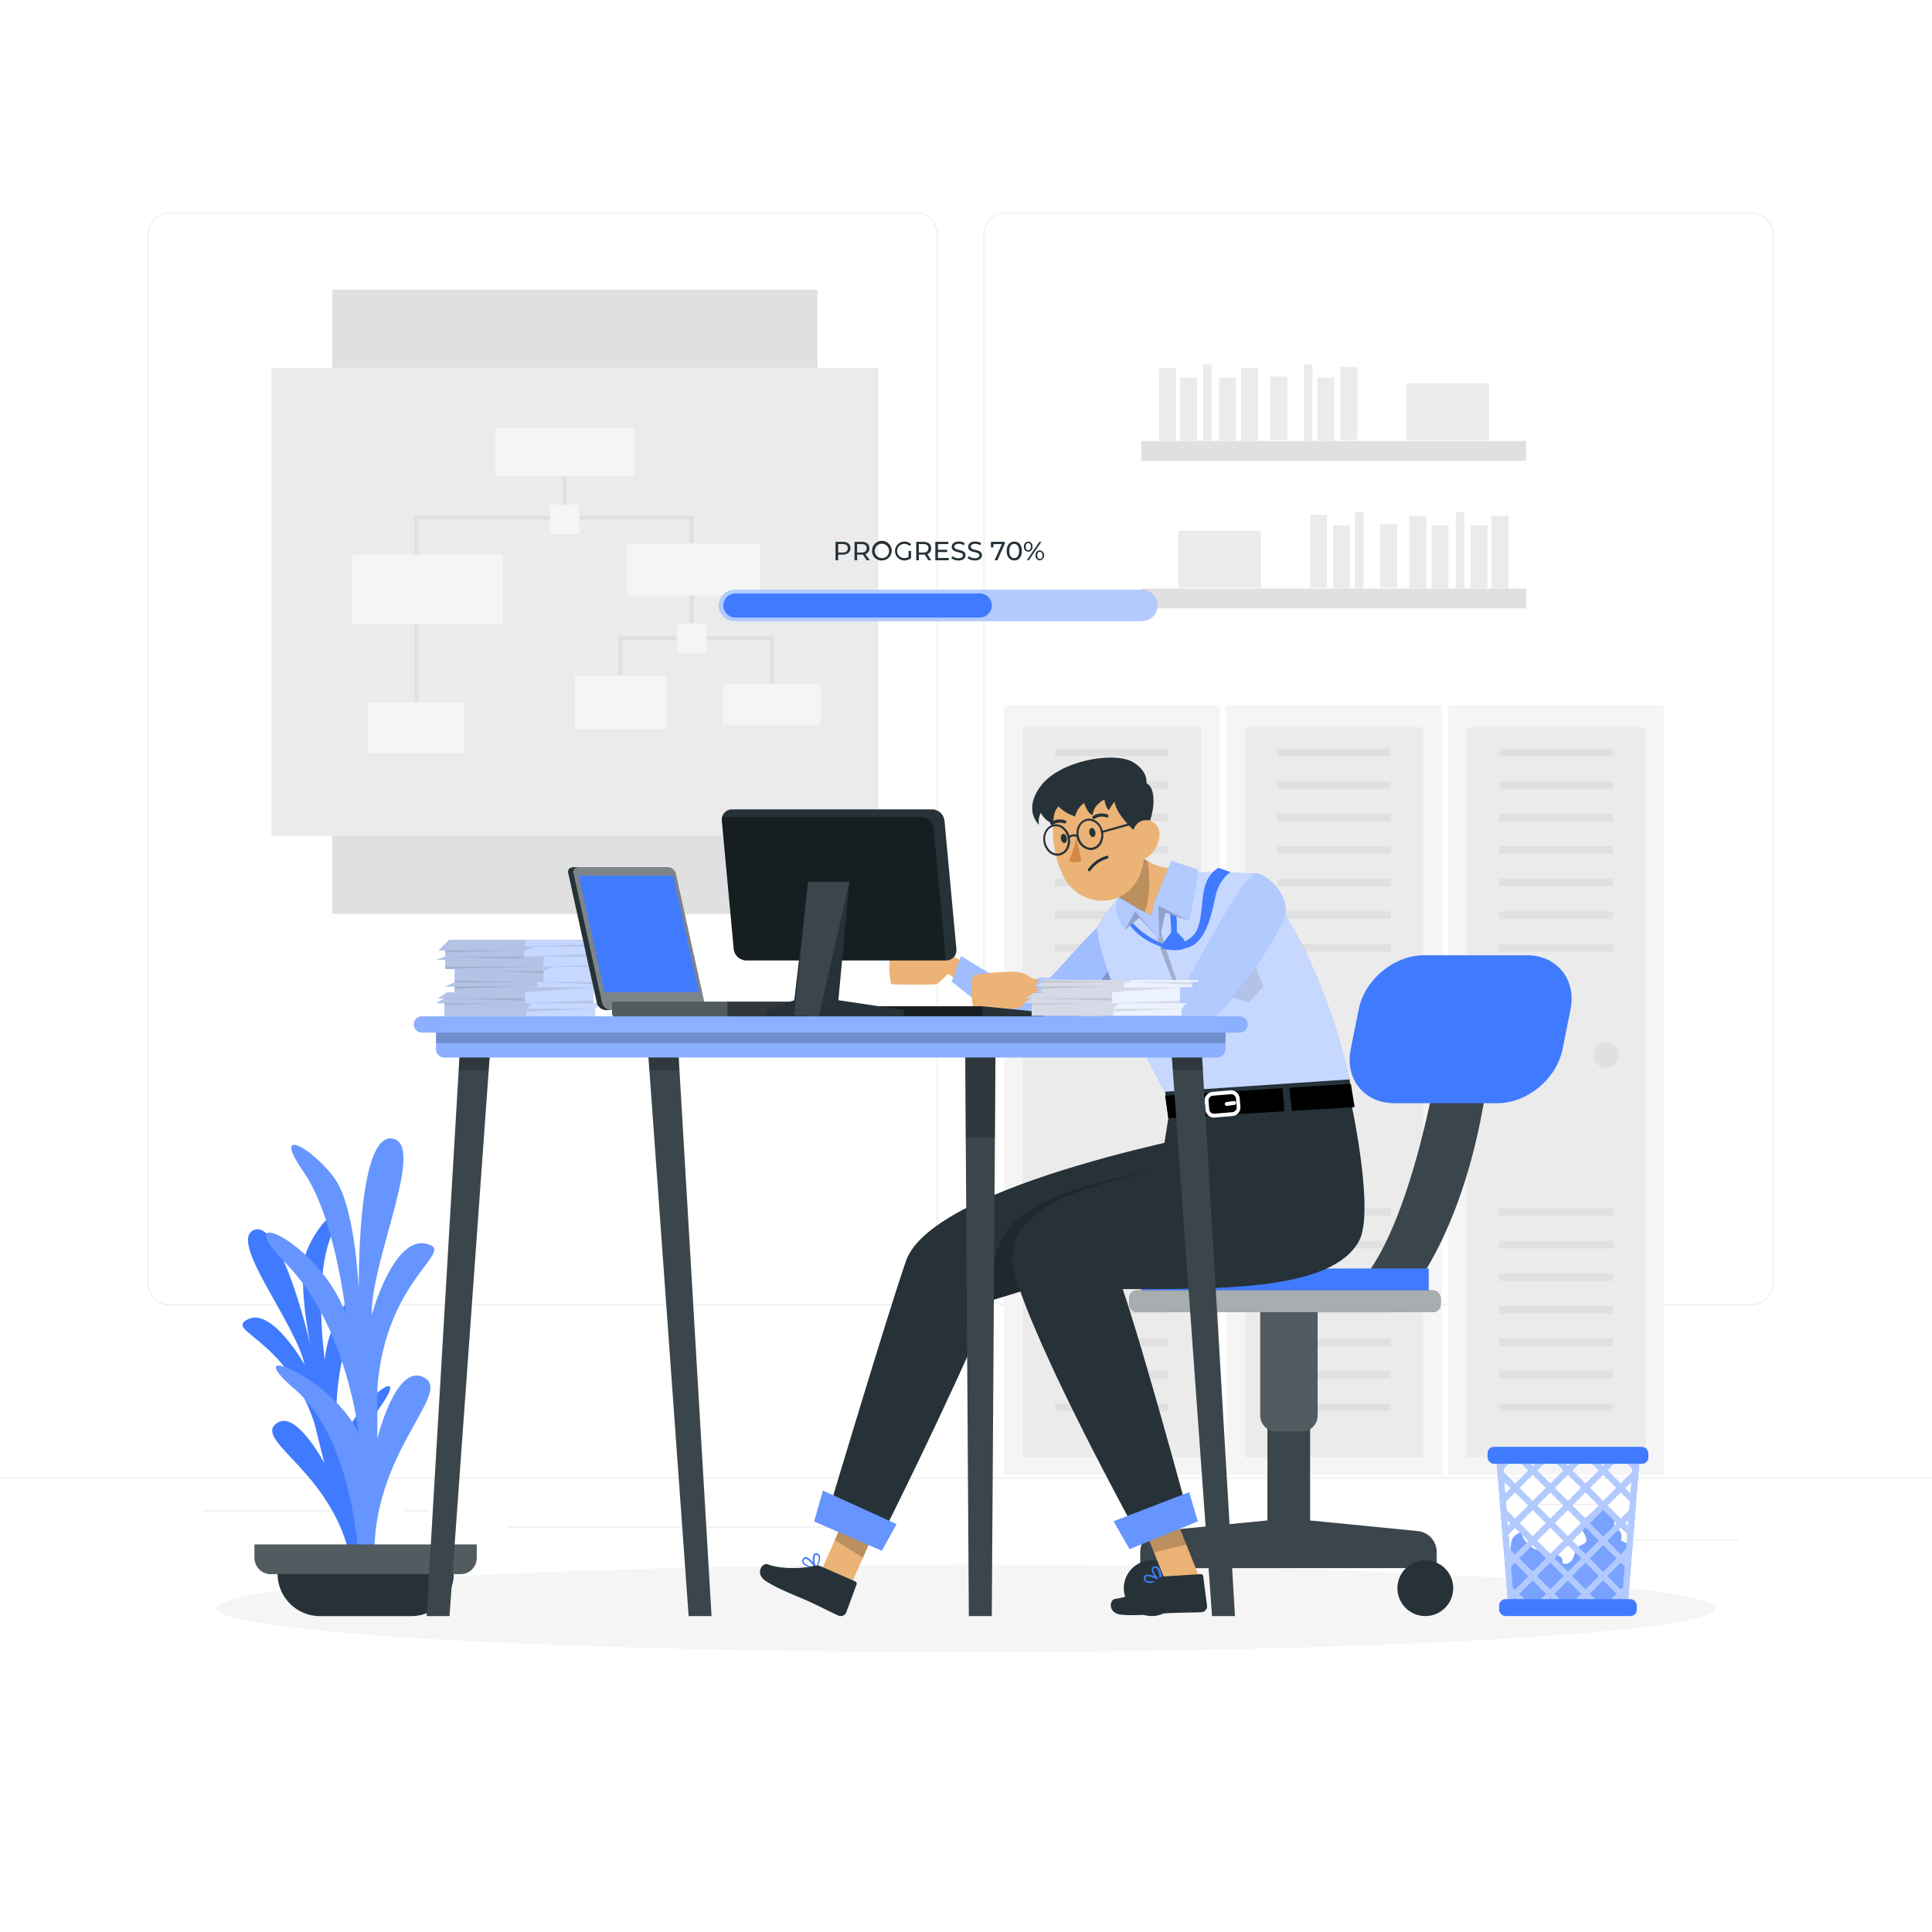<svg class="animated" id="freepik_stories-work-in-progress" xmlns="http://www.w3.org/2000/svg" viewBox="0 0 500 500" version="1.1" xmlns:xlink="http://www.w3.org/1999/xlink" xmlns:svgjs="http://svgjs.com/svgjs"><style>svg#freepik_stories-work-in-progress:not(.animated) .animable {opacity: 0;}svg#freepik_stories-work-in-progress.animated #freepik--background-complete--inject-167 {animation: 1s 1 forwards cubic-bezier(.36,-0.01,.5,1.38) slideUp,1.5s Infinite  linear heartbeat;animation-delay: 0s,1s;}svg#freepik_stories-work-in-progress.animated #freepik--Plant--inject-167 {animation: 1.5s Infinite  linear heartbeat;animation-delay: 0s;}svg#freepik_stories-work-in-progress.animated #freepik--trash-bin--inject-167 {animation: 1.5s Infinite  linear heartbeat;animation-delay: 0s;}svg#freepik_stories-work-in-progress.animated #freepik--Character--inject-167 {animation: 1.5s Infinite  linear floating;animation-delay: 0s;}svg#freepik_stories-work-in-progress.animated #freepik--Table--inject-167 {animation: 1.5s Infinite  linear floating;animation-delay: 0s;}            @keyframes slideUp {                0% {                    opacity: 0;                    transform: translateY(30px);                }                100% {                    opacity: 1;                    transform: inherit;                }            }                    @keyframes heartbeat {                0% {                    transform: scale(1);                }                10% {                    transform: scale(1.1);                }                30% {                    transform: scale(1);                }                40% {                    transform: scale(1);                }                50% {                    transform: scale(1.1);                }                60% {                    transform: scale(1);                }                100% {                    transform: scale(1);                }            }                    @keyframes floating {                0% {                    opacity: 1;                    transform: translateY(0px);                }                50% {                    transform: translateY(-10px);                }                100% {                    opacity: 1;                    transform: translateY(0px);                }            }        </style><g id="freepik--background-complete--inject-167" class="animable animator-active" style="transform-origin: 250px 228.23px;"><rect y="382.4" width="500" height="0.25" style="fill: rgb(235, 235, 235); transform-origin: 250px 382.525px;" id="el6a359p9xvtl" class="animable"></rect><rect x="416.78" y="398.49" width="33.12" height="0.25" style="fill: rgb(235, 235, 235); transform-origin: 433.34px 398.615px;" id="elieo2eaqw6fi" class="animable"></rect><rect x="322.53" y="401.21" width="8.69" height="0.25" style="fill: rgb(235, 235, 235); transform-origin: 326.875px 401.335px;" id="elt9a843it99n" class="animable"></rect><rect x="396.59" y="389.21" width="19.19" height="0.25" style="fill: rgb(235, 235, 235); transform-origin: 406.185px 389.335px;" id="elp6v5d7qtxq" class="animable"></rect><rect x="52.46" y="390.89" width="43.19" height="0.25" style="fill: rgb(235, 235, 235); transform-origin: 74.055px 391.015px;" id="ely30ags5zjlp" class="animable"></rect><rect x="104.56" y="390.89" width="6.33" height="0.25" style="fill: rgb(235, 235, 235); transform-origin: 107.725px 391.015px;" id="elmmmf4t0db09" class="animable"></rect><rect x="131.47" y="395.11" width="93.68" height="0.25" style="fill: rgb(235, 235, 235); transform-origin: 178.31px 395.235px;" id="elyvessrrxrm" class="animable"></rect><path d="M237,337.8H43.91a5.71,5.71,0,0,1-5.7-5.71V60.66A5.71,5.71,0,0,1,43.91,55H237a5.71,5.71,0,0,1,5.71,5.71V332.09A5.71,5.71,0,0,1,237,337.8ZM43.91,55.2a5.46,5.46,0,0,0-5.45,5.46V332.09a5.46,5.46,0,0,0,5.45,5.46H237a5.47,5.47,0,0,0,5.46-5.46V60.66A5.47,5.47,0,0,0,237,55.2Z" style="fill: rgb(235, 235, 235); transform-origin: 140.46px 196.4px;" id="elsz2p0f7pc9g" class="animable"></path><path d="M453.31,337.8H260.21a5.72,5.72,0,0,1-5.71-5.71V60.66A5.72,5.72,0,0,1,260.21,55h193.1A5.71,5.71,0,0,1,459,60.66V332.09A5.71,5.71,0,0,1,453.31,337.8ZM260.21,55.2a5.47,5.47,0,0,0-5.46,5.46V332.09a5.47,5.47,0,0,0,5.46,5.46h193.1a5.47,5.47,0,0,0,5.46-5.46V60.66a5.47,5.47,0,0,0-5.46-5.46Z" style="fill: rgb(235, 235, 235); transform-origin: 356.75px 196.4px;" id="elru49tllty4" class="animable"></path><g id="elawwoza3o7a"><rect x="85.99" y="74.96" width="125.56" height="161.58" style="fill: rgb(224, 224, 224); transform-origin: 148.77px 155.75px; transform: rotate(90deg);" class="animable"></rect></g><g id="elvq8dpsym5r"><rect x="70.22" y="95.21" width="157.1" height="121.08" style="fill: rgb(235, 235, 235); transform-origin: 148.77px 155.75px; transform: rotate(180deg);" class="animable"></rect></g><rect x="145.63" y="117.08" width="1" height="16.88" style="fill: rgb(224, 224, 224); transform-origin: 146.13px 125.52px;" id="elpo9b8hu1p0r" class="animable"></rect><polygon points="108.24 188.32 107.24 188.32 107.24 133.47 179.5 133.47 179.5 165.15 178.5 165.15 178.5 134.47 108.24 134.47 108.24 188.32" style="fill: rgb(224, 224, 224); transform-origin: 143.37px 160.895px;" id="elatgap1srq6f" class="animable"></polygon><polygon points="200.24 182.32 199.24 182.32 199.24 165.65 161.07 165.65 161.07 181.74 160.07 181.74 160.07 164.65 200.24 164.65 200.24 182.32" style="fill: rgb(224, 224, 224); transform-origin: 180.155px 173.485px;" id="elwlp3ulmeehk" class="animable"></polygon><rect x="128.11" y="110.88" width="36.04" height="12.41" style="fill: rgb(245, 245, 245); transform-origin: 146.13px 117.085px;" id="elwpm77ibpw6a" class="animable"></rect><rect x="162.36" y="140.65" width="34.35" height="13.48" style="fill: rgb(245, 245, 245); transform-origin: 179.535px 147.39px;" id="el9jdfz879g4" class="animable"></rect><rect x="148.77" y="174.79" width="23.59" height="13.9" style="fill: rgb(245, 245, 245); transform-origin: 160.565px 181.74px;" id="elsmdfefsr75h" class="animable"></rect><rect x="187.11" y="177.04" width="25.27" height="10.56" style="fill: rgb(245, 245, 245); transform-origin: 199.745px 182.32px;" id="el0zp5w6wszu9l" class="animable"></rect><rect x="91.16" y="143.5" width="39.03" height="18.01" style="fill: rgb(245, 245, 245); transform-origin: 110.675px 152.505px;" id="elztb3uw2avqh" class="animable"></rect><rect x="95.28" y="181.74" width="24.92" height="13.16" style="fill: rgb(245, 245, 245); transform-origin: 107.74px 188.32px;" id="elr6k91c31q2n" class="animable"></rect><g id="elmnb9afq6jo9"><rect x="142.33" y="130.6" width="7.61" height="7.61" style="fill: rgb(245, 245, 245); transform-origin: 146.135px 134.405px; transform: rotate(45deg);" class="animable"></rect></g><g id="elsl45mcpc5d"><rect x="175.2" y="161.34" width="7.61" height="7.61" style="fill: rgb(245, 245, 245); transform-origin: 179.005px 165.145px; transform: rotate(45deg);" class="animable"></rect></g><rect x="295.37" y="114.12" width="99.59" height="5.12" style="fill: rgb(224, 224, 224); transform-origin: 345.165px 116.68px;" id="ell6w8jkiwf4f" class="animable"></rect><rect x="299.95" y="95.26" width="4.39" height="18.86" style="fill: rgb(235, 235, 235); transform-origin: 302.145px 104.69px;" id="ellpkp07vxyxm" class="animable"></rect><rect x="321.17" y="95.26" width="4.39" height="18.86" style="fill: rgb(235, 235, 235); transform-origin: 323.365px 104.69px;" id="el7dny6afuv7r" class="animable"></rect><g id="elt6ju3h1pqif"><rect x="346.89" y="95.02" width="4.39" height="18.86" style="fill: rgb(235, 235, 235); transform-origin: 349.085px 104.45px; transform: rotate(-9.78deg);" class="animable"></rect></g><rect x="305.39" y="97.74" width="4.39" height="16.38" style="fill: rgb(235, 235, 235); transform-origin: 307.585px 105.93px;" id="el56wpdtaeyor" class="animable"></rect><rect x="315.47" y="97.74" width="4.39" height="16.38" style="fill: rgb(235, 235, 235); transform-origin: 317.665px 105.93px;" id="ell7xjk489v8" class="animable"></rect><rect x="340.93" y="97.74" width="4.39" height="16.38" style="fill: rgb(235, 235, 235); transform-origin: 343.125px 105.93px;" id="elyznapxryz9h" class="animable"></rect><g id="elnyyuktd15on"><rect x="328.76" y="97.46" width="4.39" height="16.38" style="fill: rgb(235, 235, 235); transform-origin: 330.955px 105.65px; transform: rotate(-12.53deg);" class="animable"></rect></g><rect x="311.38" y="94.32" width="2.19" height="19.8" style="fill: rgb(235, 235, 235); transform-origin: 312.475px 104.22px;" id="elahieu67bajj" class="animable"></rect><rect x="337.47" y="94.32" width="2.19" height="19.8" style="fill: rgb(235, 235, 235); transform-origin: 338.565px 104.22px;" id="el2l287y0krz4" class="animable"></rect><rect x="364.03" y="99.19" width="21.38" height="14.76" style="fill: rgb(235, 235, 235); transform-origin: 374.72px 106.57px;" id="ellvxlhw4jb1" class="animable"></rect><g id="el8d2j80pvx6q"><rect x="295.37" y="152.32" width="99.59" height="5.12" style="fill: rgb(224, 224, 224); transform-origin: 345.165px 154.88px; transform: rotate(180deg);" class="animable"></rect></g><g id="eli2kddj60xz"><rect x="385.99" y="133.46" width="4.39" height="18.86" style="fill: rgb(235, 235, 235); transform-origin: 388.185px 142.89px; transform: rotate(180deg);" class="animable"></rect></g><g id="eldrwhufkmrsc"><rect x="364.77" y="133.46" width="4.39" height="18.86" style="fill: rgb(235, 235, 235); transform-origin: 366.965px 142.89px; transform: rotate(180deg);" class="animable"></rect></g><g id="elcrtao3mxc2f"><rect x="339.05" y="133.22" width="4.39" height="18.86" style="fill: rgb(235, 235, 235); transform-origin: 341.245px 142.65px; transform: rotate(-170.22deg);" class="animable"></rect></g><g id="elykmq9w2m7bf"><rect x="380.55" y="135.94" width="4.39" height="16.38" style="fill: rgb(235, 235, 235); transform-origin: 382.745px 144.13px; transform: rotate(180deg);" class="animable"></rect></g><g id="el9ka184dv35"><rect x="370.47" y="135.94" width="4.39" height="16.38" style="fill: rgb(235, 235, 235); transform-origin: 372.665px 144.13px; transform: rotate(180deg);" class="animable"></rect></g><g id="el2ig9jh4mks"><rect x="345.01" y="135.94" width="4.39" height="16.38" style="fill: rgb(235, 235, 235); transform-origin: 347.205px 144.13px; transform: rotate(180deg);" class="animable"></rect></g><g id="el06nhl8tvn6hh"><rect x="357.18" y="135.66" width="4.39" height="16.38" style="fill: rgb(235, 235, 235); transform-origin: 359.375px 143.85px; transform: rotate(-167.47deg);" class="animable"></rect></g><g id="elsvcgm52pwe"><rect x="376.76" y="132.52" width="2.19" height="19.8" style="fill: rgb(235, 235, 235); transform-origin: 377.855px 142.42px; transform: rotate(180deg);" class="animable"></rect></g><g id="el06b1kugdtinr"><rect x="350.66" y="132.52" width="2.19" height="19.8" style="fill: rgb(235, 235, 235); transform-origin: 351.755px 142.42px; transform: rotate(180deg);" class="animable"></rect></g><g id="el5oaq7fjlyfe"><rect x="304.92" y="137.39" width="21.38" height="14.76" style="fill: rgb(235, 235, 235); transform-origin: 315.61px 144.77px; transform: rotate(180deg);" class="animable"></rect></g><rect x="317.29" y="182.53" width="55.86" height="199.14" style="fill: rgb(245, 245, 245); transform-origin: 345.22px 282.1px;" id="el2px1dhgydj3" class="animable"></rect><rect x="322.11" y="188.21" width="46.22" height="188.94" style="fill: rgb(235, 235, 235); transform-origin: 345.22px 282.68px;" id="elmmc0uui775r" class="animable"></rect><rect x="330.52" y="193.77" width="29.39" height="1.95" style="fill: rgb(224, 224, 224); transform-origin: 345.215px 194.745px;" id="el0dsrpiy7vrth" class="animable"></rect><rect x="330.52" y="202.18" width="29.39" height="1.95" style="fill: rgb(224, 224, 224); transform-origin: 345.215px 203.155px;" id="el9hfpgo1h6gl" class="animable"></rect><rect x="330.52" y="210.6" width="29.39" height="1.95" style="fill: rgb(224, 224, 224); transform-origin: 345.215px 211.575px;" id="el7e29lq0topk" class="animable"></rect><rect x="330.52" y="219.02" width="29.39" height="1.95" style="fill: rgb(224, 224, 224); transform-origin: 345.215px 219.995px;" id="elp36zz96o9i" class="animable"></rect><rect x="330.52" y="227.44" width="29.39" height="1.95" style="fill: rgb(224, 224, 224); transform-origin: 345.215px 228.415px;" id="elzh311nkqc5" class="animable"></rect><rect x="330.52" y="235.85" width="29.39" height="1.95" style="fill: rgb(224, 224, 224); transform-origin: 345.215px 236.825px;" id="eluzlbugme1a" class="animable"></rect><rect x="330.52" y="244.27" width="29.39" height="1.95" style="fill: rgb(224, 224, 224); transform-origin: 345.215px 245.245px;" id="elw53k2ewkcxq" class="animable"></rect><rect x="330.52" y="312.73" width="29.39" height="1.95" style="fill: rgb(224, 224, 224); transform-origin: 345.215px 313.705px;" id="el3rf2de2vqvb" class="animable"></rect><rect x="330.52" y="321.15" width="29.39" height="1.95" style="fill: rgb(224, 224, 224); transform-origin: 345.215px 322.125px;" id="elbtcjvktgb5p" class="animable"></rect><rect x="330.52" y="329.57" width="29.39" height="1.95" style="fill: rgb(224, 224, 224); transform-origin: 345.215px 330.545px;" id="elhywmn1h3i0r" class="animable"></rect><rect x="330.52" y="337.98" width="29.39" height="1.95" style="fill: rgb(224, 224, 224); transform-origin: 345.215px 338.955px;" id="el3lswdj0gm98" class="animable"></rect><rect x="330.52" y="346.4" width="29.39" height="1.95" style="fill: rgb(224, 224, 224); transform-origin: 345.215px 347.375px;" id="eloftzu3spyeo" class="animable"></rect><rect x="330.52" y="354.82" width="29.39" height="1.95" style="fill: rgb(224, 224, 224); transform-origin: 345.215px 355.795px;" id="elt6g0k7efklp" class="animable"></rect><rect x="330.52" y="363.24" width="29.39" height="1.95" style="fill: rgb(224, 224, 224); transform-origin: 345.215px 364.215px;" id="el3jreukdupr5" class="animable"></rect><path d="M361.36,273.09a3.25,3.25,0,1,1-3.25-3.25A3.24,3.24,0,0,1,361.36,273.09Z" style="fill: rgb(224, 224, 224); transform-origin: 358.11px 273.09px;" id="elgplvwv3lu1k" class="animable"></path><rect x="259.79" y="182.53" width="55.86" height="199.14" style="fill: rgb(245, 245, 245); transform-origin: 287.72px 282.1px;" id="el04ch1g5o0jjk" class="animable"></rect><rect x="264.61" y="188.21" width="46.22" height="188.94" style="fill: rgb(235, 235, 235); transform-origin: 287.72px 282.68px;" id="eltw8hw3roe5n" class="animable"></rect><rect x="273.02" y="193.77" width="29.39" height="1.95" style="fill: rgb(224, 224, 224); transform-origin: 287.715px 194.745px;" id="elbh8tr8vka29" class="animable"></rect><rect x="273.02" y="202.18" width="29.39" height="1.95" style="fill: rgb(224, 224, 224); transform-origin: 287.715px 203.155px;" id="elflcm4jduy9" class="animable"></rect><rect x="273.02" y="210.6" width="29.39" height="1.95" style="fill: rgb(224, 224, 224); transform-origin: 287.715px 211.575px;" id="elepm7fab8hr" class="animable"></rect><rect x="273.02" y="219.02" width="29.39" height="1.95" style="fill: rgb(224, 224, 224); transform-origin: 287.715px 219.995px;" id="el7po0ifcah2a" class="animable"></rect><rect x="273.02" y="227.44" width="29.39" height="1.95" style="fill: rgb(224, 224, 224); transform-origin: 287.715px 228.415px;" id="eltex8kj36da" class="animable"></rect><rect x="273.02" y="235.85" width="29.39" height="1.95" style="fill: rgb(224, 224, 224); transform-origin: 287.715px 236.825px;" id="elz6hnvzpuq48" class="animable"></rect><rect x="273.02" y="244.27" width="29.39" height="1.95" style="fill: rgb(224, 224, 224); transform-origin: 287.715px 245.245px;" id="ela2ngzeqate" class="animable"></rect><rect x="273.02" y="312.73" width="29.39" height="1.95" style="fill: rgb(224, 224, 224); transform-origin: 287.715px 313.705px;" id="elzjcux94ri47" class="animable"></rect><rect x="273.02" y="321.15" width="29.39" height="1.95" style="fill: rgb(224, 224, 224); transform-origin: 287.715px 322.125px;" id="elgpvkxwu8rv" class="animable"></rect><rect x="273.02" y="329.57" width="29.39" height="1.95" style="fill: rgb(224, 224, 224); transform-origin: 287.715px 330.545px;" id="ellmxn7f15bgb" class="animable"></rect><rect x="273.02" y="337.98" width="29.39" height="1.95" style="fill: rgb(224, 224, 224); transform-origin: 287.715px 338.955px;" id="el1pz9dhbkxfh" class="animable"></rect><rect x="273.02" y="346.4" width="29.39" height="1.95" style="fill: rgb(224, 224, 224); transform-origin: 287.715px 347.375px;" id="el6zzenr04eke" class="animable"></rect><rect x="273.02" y="354.82" width="29.39" height="1.95" style="fill: rgb(224, 224, 224); transform-origin: 287.715px 355.795px;" id="elh67tpzso6p5" class="animable"></rect><rect x="273.02" y="363.24" width="29.39" height="1.95" style="fill: rgb(224, 224, 224); transform-origin: 287.715px 364.215px;" id="elu34nkbgt4yq" class="animable"></rect><path d="M303.86,273.09a3.25,3.25,0,1,1-3.25-3.25A3.24,3.24,0,0,1,303.86,273.09Z" style="fill: rgb(224, 224, 224); transform-origin: 300.61px 273.09px;" id="elek2ilrd2fvm" class="animable"></path><rect x="374.79" y="182.53" width="55.86" height="199.14" style="fill: rgb(245, 245, 245); transform-origin: 402.72px 282.1px;" id="el3js7io8xrzb" class="animable"></rect><rect x="379.61" y="188.21" width="46.22" height="188.94" style="fill: rgb(235, 235, 235); transform-origin: 402.72px 282.68px;" id="elbec28hftcp" class="animable"></rect><rect x="388.02" y="193.77" width="29.39" height="1.95" style="fill: rgb(224, 224, 224); transform-origin: 402.715px 194.745px;" id="elfr2wrfn1zr" class="animable"></rect><rect x="388.02" y="202.18" width="29.39" height="1.95" style="fill: rgb(224, 224, 224); transform-origin: 402.715px 203.155px;" id="elq63wfe9w66q" class="animable"></rect><rect x="388.02" y="210.6" width="29.39" height="1.95" style="fill: rgb(224, 224, 224); transform-origin: 402.715px 211.575px;" id="elacpxio3x6tl" class="animable"></rect><rect x="388.02" y="219.02" width="29.39" height="1.95" style="fill: rgb(224, 224, 224); transform-origin: 402.715px 219.995px;" id="elkhtukz028t" class="animable"></rect><rect x="388.02" y="227.44" width="29.39" height="1.95" style="fill: rgb(224, 224, 224); transform-origin: 402.715px 228.415px;" id="elgk5cjjw868d" class="animable"></rect><rect x="388.02" y="235.85" width="29.39" height="1.95" style="fill: rgb(224, 224, 224); transform-origin: 402.715px 236.825px;" id="elx8msyjg6kgr" class="animable"></rect><rect x="388.02" y="244.27" width="29.39" height="1.95" style="fill: rgb(224, 224, 224); transform-origin: 402.715px 245.245px;" id="elv5l4wpysip8" class="animable"></rect><rect x="388.02" y="312.73" width="29.39" height="1.95" style="fill: rgb(224, 224, 224); transform-origin: 402.715px 313.705px;" id="eldnwhho9h3nf" class="animable"></rect><rect x="388.02" y="321.15" width="29.39" height="1.95" style="fill: rgb(224, 224, 224); transform-origin: 402.715px 322.125px;" id="elq8lr5r18x2" class="animable"></rect><rect x="388.02" y="329.57" width="29.39" height="1.95" style="fill: rgb(224, 224, 224); transform-origin: 402.715px 330.545px;" id="el3ycufy3eiui" class="animable"></rect><rect x="388.02" y="337.98" width="29.39" height="1.95" style="fill: rgb(224, 224, 224); transform-origin: 402.715px 338.955px;" id="eldn7v6me6iuk" class="animable"></rect><rect x="388.02" y="346.4" width="29.39" height="1.95" style="fill: rgb(224, 224, 224); transform-origin: 402.715px 347.375px;" id="elc04fh7h82ko" class="animable"></rect><rect x="388.02" y="354.82" width="29.39" height="1.95" style="fill: rgb(224, 224, 224); transform-origin: 402.715px 355.795px;" id="elgwx1qcxazb" class="animable"></rect><rect x="388.02" y="363.24" width="29.39" height="1.95" style="fill: rgb(224, 224, 224); transform-origin: 402.715px 364.215px;" id="elia5j6fncyh" class="animable"></rect><path d="M418.86,273.09a3.25,3.25,0,1,1-3.25-3.25A3.24,3.24,0,0,1,418.86,273.09Z" style="fill: rgb(224, 224, 224); transform-origin: 415.61px 273.09px;" id="el5yqau977yme" class="animable"></path></g><g id="freepik--Shadow--inject-167" class="animable" style="transform-origin: 250px 416.24px;"><ellipse id="freepik--path--inject-167" cx="250" cy="416.24" rx="193.89" ry="11.32" style="fill: rgb(245, 245, 245); transform-origin: 250px 416.24px;" class="animable"></ellipse></g><g id="freepik--Plant--inject-167" class="animable" style="transform-origin: 93.066px 356.441px;"><path d="M93.91,402.73s-5.27-24.89,4.32-38.37-8.66-.15-10.76,12.47c0,0-3.15-22.57,6.15-38.44s-8.1-2.84-9.58,13.51c0,0-2.85-20.12,1.43-31.44s-3.17-4-6,3.06.89,24.65.89,24.65-7.46-32.47-14.52-29.89,10.55,23.86,13,34.92c0,0-8.33-14.89-14.65-11.79s9.79,4.64,17.16,26.85l2.59,10.41S76.26,364,71.25,368.61s14.85,12.64,19.47,34.91Z" style="fill: rgb(64, 123, 255); transform-origin: 81.874px 359.056px;" id="elacowjtp2tuq" class="animable"></path><path d="M92.88,404.16s-1.11-31.38-16.61-44.66,10.33-2.77,16.61,11.72c0,0-2.95-28-18.83-44.21s8.86-5.81,15.51,13.34c0,0-2.59-25-11.08-37.23s2.59-5.78,8.12,1.86,6.28,29.79,6.28,29.79-.74-41.11,8.49-40.12-5.54,31.72-5.17,45.7c0,0,5.54-20.32,14-18.49s-10.34,8.48-12.55,37.27v13.24s4.8-19.89,12.18-15.83-14,19.57-12.92,47.62Z" style="fill: rgb(64, 123, 255); transform-origin: 90.599px 349.396px;" id="el7d9xfgqa1yw" class="animable"></path><g id="el38v8410fbtk"><path d="M92.88,404.16s-1.11-31.38-16.61-44.66,10.33-2.77,16.61,11.72c0,0-2.95-28-18.83-44.21s8.86-5.81,15.51,13.34c0,0-2.59-25-11.08-37.23s2.59-5.78,8.12,1.86,6.28,29.79,6.28,29.79-.74-41.11,8.49-40.12-5.54,31.72-5.17,45.7c0,0,5.54-20.32,14-18.49s-10.34,8.48-12.55,37.27v13.24s4.8-19.89,12.18-15.83-14,19.57-12.92,47.62Z" style="fill: rgb(255, 255, 255); opacity: 0.2; isolation: isolate; transform-origin: 90.599px 349.396px;" class="animable"></path></g><path d="M71.83,402.33h45.58a0,0,0,0,1,0,0v4.92a11,11,0,0,1-11,11H82.83a11,11,0,0,1-11-11v-4.92A0,0,0,0,1,71.83,402.33Z" style="fill: rgb(38, 50, 56); transform-origin: 94.62px 410.29px;" id="elvqptp06t0e" class="animable"></path><path d="M65.86,399.7v3.48a4.22,4.22,0,0,0,4.22,4.21h49.09a4.21,4.21,0,0,0,4.21-4.21V399.7Z" style="fill: rgb(38, 50, 56); transform-origin: 94.62px 403.545px;" id="elmnc7vfph7bg" class="animable"></path><g id="elp3ped06i4"><path d="M65.86,399.7v3.48a4.22,4.22,0,0,0,4.22,4.21h49.09a4.21,4.21,0,0,0,4.21-4.21V399.7Z" style="fill: rgb(255, 255, 255); opacity: 0.2; isolation: isolate; transform-origin: 94.62px 403.545px;" class="animable"></path></g></g><g id="freepik--trash-bin--inject-167" class="animable" style="transform-origin: 405.79px 396.34px;"><path d="M419.41,398.7a2.35,2.35,0,0,0-1.88-3.37,5,5,0,0,0-1.59-5.48,1.18,1.18,0,0,0-.69-.31,1.31,1.31,0,0,0-.74.33l-4.4,3.15a2.68,2.68,0,0,0-.87.87c-.9,1.74,2.34,4,1,5.4-.38.41-1,.5-1.48.8-1,.65-1.17,2.09-1.66,3.22s-2.18,2-2.83,1c.48-1.08-1-2-2.16-2.16s-2.41-.2-3.06-1.31c-1.67,1.47-5.42-2.62-5.34-4.26a3.22,3.22,0,0,0-2.61,2.68,19.34,19.34,0,0,0-.14,4.1c0,2.67-.9,5.28-.86,7.94,0,2.08.84,4.38,2.74,5.21a7,7,0,0,0,2.94.4l21.62-.14a3.25,3.25,0,0,0,1.52-.25c1-.51,1.19-1.79,1.28-2.89q.57-7.05,1.16-14.09Z" style="fill: rgb(64, 123, 255); transform-origin: 405.729px 403.236px;" id="elqnu75qzpxhf" class="animable"></path><g id="elw2tkma5g0ym"><path d="M419.41,398.7a2.35,2.35,0,0,0-1.88-3.37,5,5,0,0,0-1.59-5.48,1.18,1.18,0,0,0-.69-.31,1.31,1.31,0,0,0-.74.33l-4.4,3.15a2.68,2.68,0,0,0-.87.87c-.9,1.74,2.34,4,1,5.4-.38.41-1,.5-1.48.8-1,.65-1.17,2.09-1.66,3.22s-2.18,2-2.83,1c.48-1.08-1-2-2.16-2.16s-2.41-.2-3.06-1.31c-1.67,1.47-5.42-2.62-5.34-4.26a3.22,3.22,0,0,0-2.61,2.68,19.34,19.34,0,0,0-.14,4.1c0,2.67-.9,5.28-.86,7.94,0,2.08.84,4.38,2.74,5.21a7,7,0,0,0,2.94.4l21.62-.14a3.25,3.25,0,0,0,1.52-.25c1-.51,1.19-1.79,1.28-2.89q.57-7.05,1.16-14.09Z" style="fill: rgb(255, 255, 255); opacity: 0.3; isolation: isolate; transform-origin: 405.729px 403.236px;" class="animable"></path></g><path d="M420.67,375.85H387.13l.27,3.39.2,2.42.51,6.3.29,3.61.39,4.82.16,2.06.06.62.2,2.43.26,3.32.17,2.07.17,2.1.2,2.42.15,1.84.17,2.07.07.89h30.79l.07-.89.16-2.06.15-1.85.2-2.43.17-2.09.17-2.07.27-3.33.19-2.42.05-.62.17-2.06.39-4.82.29-3.61.51-6.3.19-2.42.28-3.39Zm2,2.22h0l-.65-.65h.71Zm-.16,2.06-.07.82-3,3L416,380.51l3.09-3.09h.72Zm-.87,10.73-2.2,2.2L416,389.62l3.45-3.44,2.38,2.38Zm-31.92-2.3h0l2.38-2.38,3.44,3.44-3.44,3.44-2.2-2.2Zm28.61-3.5-3.45,3.45-3.44-3.45,3.44-3.44Zm-5.42-7.64h3.94l-2,2Zm.85,12.2-3.43,3.44-3.45-3.44,3.45-3.44Zm-11.43,4.55,3.44-3.43,3.44,3.43-3.44,3.45Zm2.32,4.56-3.44,3.45-3.44-3.44,3.45-3.45Zm5.68-3.44,3.43,3.45-3.43,3.44-3.45-3.45Zm-4.56-6.78-3.44-3.45,3.44-3.44,3.44,3.44Zm-1.12,1.11-3.43,3.44-3.45-3.44,3.45-3.44Zm-8-1.11-3.44-3.45,3.44-3.44,3.45,3.44Zm0,2.23,3.45,3.43-3.45,3.45-3.44-3.45Zm3.45,12.55-3.45,3.44-3.44-3.44,3.44-3.44Zm1.11,1.12,3.44,3.44-3.43,3.45-3.45-3.45Zm1.12-1.12,3.44-3.44,3.44,3.44-3.44,3.44Zm8,1.12,3.43,3.44-3.43,3.45-3.45-3.45ZM414.9,409l3.45,3.45-2.23,2.23h-2.43l-2.23-2.23Zm-3.44-5.67,3.44-3.44,3.45,3.44-3.45,3.44Zm0-9.12,3.44-3.43,3.45,3.43-3.45,3.45Zm2.32-13.66L410.35,384l-3.45-3.44,3.08-3.09h.73Zm-8-1.11-2-2h3.93Zm-1.12,1.11L401.24,384l-3.45-3.44,3.08-3.09h.73Zm-6-3.09-2,2-2-2Zm-6.16,0,3.08,3.09L392.12,384l-3-3-.06-.82,2.69-2.71Zm-3,0-.64.64h0l-.05-.64Zm-.21,6,1.68,1.68-1.43,1.44Zm.94,11.54-.14-1.63h0l.88.88-.74.75Zm.16,2.08,1.7-1.71,3.44,3.45-3.44,3.44-1.39-1.39Zm.51,6.37v-.15l.07.07-.07.08Zm.6,7.33-.43-5.28,1-1,3.44,3.44-3.44,3.44-.59-.59Zm.32,3.94-.07-.79.34-.33,1.11,1.12Zm1.38-2.23,3.44-3.45,3.45,3.45-2.23,2.23h-2.43Zm6.89,2.23,1.12-1.12,1.11,1.12Zm4.46,0-2.23-2.23,3.44-3.45,3.44,3.45L407,414.64Zm4.65,0,1.12-1.12,1.12,1.12Zm10.5,0h-1.39l1.12-1.12.33.33Zm.32-3.94-.59.59L416,407.85l3.45-3.44,1,1Zm.61-7.49,0,.16-.07-.08.09-.08Zm.19-2.42-1.39,1.39L416,398.74l3.45-3.45,1.7,1.71Zm.48-5.86-.76-.76.89-.88Zm.94-11.56-.26,3.14-1.44-1.45,1.7-1.69Z" style="fill: rgb(64, 123, 255); transform-origin: 405.79px 396.03px;" id="elm2190mfnuq" class="animable"></path><g id="eldikd8vd55u8"><g style="opacity: 0.6; isolation: isolate; transform-origin: 405.79px 396.03px;" class="animable"><path d="M420.67,375.85H387.13l.27,3.39.2,2.42.51,6.3.29,3.61.39,4.82.16,2.06.06.62.2,2.43.26,3.32.17,2.07.17,2.1.2,2.42.15,1.84.17,2.07.07.89h30.79l.07-.89.16-2.06.15-1.85.2-2.43.17-2.09.17-2.07.27-3.33.19-2.42.05-.62.17-2.06.39-4.82.29-3.61.51-6.3.19-2.42.28-3.39Zm2,2.22h0l-.65-.65h.71Zm-.16,2.06-.07.82-3,3L416,380.51l3.09-3.09h.72Zm-.87,10.73-2.2,2.2L416,389.62l3.45-3.44,2.38,2.38Zm-31.92-2.3h0l2.38-2.38,3.44,3.44-3.44,3.44-2.2-2.2Zm28.61-3.5-3.45,3.45-3.44-3.45,3.44-3.44Zm-5.42-7.64h3.94l-2,2Zm.85,12.2-3.43,3.44-3.45-3.44,3.45-3.44Zm-11.43,4.55,3.44-3.43,3.44,3.43-3.44,3.45Zm2.32,4.56-3.44,3.45-3.44-3.44,3.45-3.45Zm5.68-3.44,3.43,3.45-3.43,3.44-3.45-3.45Zm-4.56-6.78-3.44-3.45,3.44-3.44,3.44,3.44Zm-1.12,1.11-3.43,3.44-3.45-3.44,3.45-3.44Zm-8-1.11-3.44-3.45,3.44-3.44,3.45,3.44Zm0,2.23,3.45,3.43-3.45,3.45-3.44-3.45Zm3.45,12.55-3.45,3.44-3.44-3.44,3.44-3.44Zm1.11,1.12,3.44,3.44-3.43,3.45-3.45-3.45Zm1.12-1.12,3.44-3.44,3.44,3.44-3.44,3.44Zm8,1.12,3.43,3.44-3.43,3.45-3.45-3.45ZM414.9,409l3.45,3.45-2.23,2.23h-2.43l-2.23-2.23Zm-3.44-5.67,3.44-3.44,3.45,3.44-3.45,3.44Zm0-9.12,3.44-3.43,3.45,3.43-3.45,3.45Zm2.32-13.66L410.35,384l-3.45-3.44,3.08-3.09h.73Zm-8-1.11-2-2h3.93Zm-1.12,1.11L401.24,384l-3.45-3.44,3.08-3.09h.73Zm-6-3.09-2,2-2-2Zm-6.16,0,3.08,3.09L392.12,384l-3-3-.06-.82,2.69-2.71Zm-3,0-.64.64h0l-.05-.64Zm-.21,6,1.68,1.68-1.43,1.44Zm.94,11.54-.14-1.63h0l.88.88-.74.75Zm.16,2.08,1.7-1.71,3.44,3.45-3.44,3.44-1.39-1.39Zm.51,6.37v-.15l.07.07-.07.08Zm.6,7.33-.43-5.28,1-1,3.44,3.44-3.44,3.44-.59-.59Zm.32,3.94-.07-.79.34-.33,1.11,1.12Zm1.38-2.23,3.44-3.45,3.45,3.45-2.23,2.23h-2.43Zm6.89,2.23,1.12-1.12,1.11,1.12Zm4.46,0-2.23-2.23,3.44-3.45,3.44,3.45L407,414.64Zm4.65,0,1.12-1.12,1.12,1.12Zm10.5,0h-1.39l1.12-1.12.33.33Zm.32-3.94-.59.59L416,407.85l3.45-3.44,1,1Zm.61-7.49,0,.16-.07-.08.09-.08Zm.19-2.42-1.39,1.39L416,398.74l3.45-3.45,1.7,1.71Zm.48-5.86-.76-.76.89-.88Zm.94-11.56-.26,3.14-1.44-1.45,1.7-1.69Z" style="fill: rgb(255, 255, 255); transform-origin: 405.79px 396.03px;" id="el2su6l2gttut" class="animable"></path></g></g><g id="elj3uffm1g89"><rect x="384.98" y="374.44" width="41.62" height="4.39" rx="1.64" style="fill: rgb(64, 123, 255); transform-origin: 405.79px 376.635px; transform: rotate(180deg);" class="animable"></rect></g><rect x="387.98" y="413.85" width="35.62" height="4.39" rx="1.64" style="fill: rgb(64, 123, 255); transform-origin: 405.79px 416.045px;" id="elyzcpimal2nk" class="animable"></rect></g><g id="freepik--Character--inject-167" class="animable" style="transform-origin: 301.707px 307.152px;"><path d="M366.93,396.24l-27.88-2.74V362.06H328v31.43l-28,2.75a5.43,5.43,0,0,0-4.9,5.4v4.19h76.71v-4.19A5.43,5.43,0,0,0,366.93,396.24Z" style="fill: rgb(38, 50, 56); transform-origin: 333.455px 383.945px;" id="elyi5azn5n6x" class="animable"></path><g id="el9qaxazooxl"><path d="M366.93,396.24l-27.88-2.74V362.06H328v31.43l-28,2.75a5.43,5.43,0,0,0-4.9,5.4v4.19h76.71v-4.19A5.43,5.43,0,0,0,366.93,396.24Z" style="fill: rgb(255, 255, 255); opacity: 0.1; isolation: isolate; transform-origin: 333.455px 383.945px;" class="animable"></path></g><circle cx="298.06" cy="411.02" r="7.22" style="fill: rgb(38, 50, 56); transform-origin: 298.06px 411.02px;" id="elt5r5r6t7m1j" class="animable"></circle><circle cx="368.87" cy="411.02" r="7.22" style="fill: rgb(38, 50, 56); transform-origin: 368.87px 411.02px;" id="elb61d82mn9bf" class="animable"></circle><path d="M326.1,335.58H341a0,0,0,0,1,0,0v30.76a4.13,4.13,0,0,1-4.13,4.13h-6.59a4.13,4.13,0,0,1-4.13-4.13V335.58A0,0,0,0,1,326.1,335.58Z" style="fill: rgb(38, 50, 56); transform-origin: 333.55px 353.025px;" id="elgsp7p8d9mrc" class="animable"></path><g id="elafzjhauehva"><path d="M326.1,335.58H341a0,0,0,0,1,0,0v30.76a4.13,4.13,0,0,1-4.13,4.13h-6.59a4.13,4.13,0,0,1-4.13-4.13V335.58A0,0,0,0,1,326.1,335.58Z" style="fill: rgb(255, 255, 255); opacity: 0.2; isolation: isolate; transform-origin: 333.55px 353.025px;" class="animable"></path></g><path d="M372.11,275s-8.28,51.68-24.61,60.57h16.6S380.51,318,385.51,275Z" style="fill: rgb(38, 50, 56); transform-origin: 366.505px 305.285px;" id="eloj9fejnvcv8" class="animable"></path><g id="el72790evi7hw"><path d="M372.11,275s-8.28,51.68-24.61,60.57h16.6S380.51,318,385.51,275Z" style="fill: rgb(255, 255, 255); opacity: 0.1; isolation: isolate; transform-origin: 366.505px 305.285px;" class="animable"></path></g><g id="el3sxqlxhseox"><path d="M295.33,328.28h74.43a0,0,0,0,1,0,0v6.31a5,5,0,0,1-5,5H300.33a5,5,0,0,1-5-5v-6.31A0,0,0,0,1,295.33,328.28Z" style="fill: rgb(64, 123, 255); transform-origin: 332.545px 333.935px; transform: rotate(-180deg);" class="animable"></path></g><g id="elnk32zd5nv78"><rect x="292.23" y="333.93" width="80.63" height="5.66" rx="2.01" style="fill: rgb(38, 50, 56); transform-origin: 332.545px 336.76px; transform: rotate(180deg);" class="animable"></rect></g><g id="elmtc876jh0vp"><rect x="292.23" y="333.93" width="80.63" height="5.66" rx="2.01" style="fill: rgb(255, 255, 255); opacity: 0.6; isolation: isolate; transform-origin: 332.545px 336.76px; transform: rotate(180deg);" class="animable"></rect></g><path d="M387.47,285.51H360.86c-7.79,0-12.85-6.25-11.3-14l2.07-10.29c1.54-7.71,9.12-14,16.91-14h26.6c7.8,0,12.86,6.25,11.31,14l-2.07,10.29C402.83,279.26,395.26,285.51,387.47,285.51Z" style="fill: rgb(64, 123, 255); transform-origin: 378.005px 266.365px;" id="elvt14wm9s0eo" class="animable"></path><g id="freepik--group--inject-167" class="animable" style="transform-origin: 274.908px 307.151px;"><path d="M252.72,250.89,245.83,247a8.61,8.61,0,0,0-3.7-1.74,60.16,60.16,0,0,0-11.35.89c-1,.39-.64,8.42,0,8.55s10.59.25,11.48,0,3.06-2.68,3.06-2.68l5.11,3.42Z" style="fill: rgb(235, 179, 118); transform-origin: 241.439px 250.346px;" id="el4cmvmrzlg2" class="animable"></path><path d="M283.9,240.13c-3.62,3.24-15,16.81-16.78,17.3s-18.42-10-18.42-10l-2.36,6.61s15.66,12.89,20.78,13.78c5.55,1,24.05-14,24.05-14Z" style="fill: rgb(64, 123, 255); transform-origin: 268.755px 253.999px;" id="el2q0qv7deb4z" class="animable"></path><g id="el7v0ixp3pc6h"><path d="M291.17,253.82S287,257.2,282,260.64c-5.5,3.8-12,7.69-14.89,7.18-5.13-.88-20.79-13.77-20.79-13.77l2.36-6.61s16.66,10.47,18.43,10,13.16-14.06,16.76-17.3l4.76,8.94Z" style="fill: rgb(255, 255, 255); opacity: 0.5; isolation: isolate; transform-origin: 268.745px 254.003px;" class="animable"></path></g><g id="elfkzb25buc1a"><path d="M291.17,253.82S287,257.2,282,260.64c.85-4.71,4.69-9.44,6.63-11.57Z" style="opacity: 0.2; isolation: isolate; transform-origin: 286.585px 254.855px;" class="animable"></path></g><path d="M301.53,282.54s-16.81-29.38-17.63-42.41c0,0,5.77-10.67,13.34-13s27.61-1,27.61-1,15.85,16.26,24.43,53.25Z" style="fill: rgb(64, 123, 255); transform-origin: 316.59px 254.146px;" id="el5kc4qji496a" class="animable"></path><g id="elvuj8nlraire"><path d="M301.53,282.54s-16.81-29.38-17.63-42.41c0,0,5.77-10.67,13.34-13s27.61-1,27.61-1,15.85,16.26,24.43,53.25Z" style="fill: rgb(255, 255, 255); opacity: 0.7; isolation: isolate; transform-origin: 316.59px 254.146px;" class="animable"></path></g><g id="el92f4n45m2ns"><polygon points="313.39 248.51 323.35 246.17 326.98 255.38 323.15 259.47 316.91 257.43 313.39 248.51" style="opacity: 0.1; isolation: isolate; transform-origin: 320.185px 252.82px;" class="animable"></polygon></g><polygon points="310.43 408.3 301.89 409.89 294.31 390.86 302.84 389.28 310.43 408.3" style="fill: rgb(235, 179, 118); transform-origin: 302.37px 399.585px;" id="eldboq63i9x7k" class="animable"></polygon><g id="elq256fxsbcv8"><polygon points="302.84 389.28 294.32 390.87 298.65 401.75 307.03 399.76 302.84 389.28" style="opacity: 0.2; isolation: isolate; transform-origin: 300.675px 395.515px;" class="animable"></polygon></g><polygon points="219.61 411.56 212.5 406.58 220.78 387.85 227.88 392.83 219.61 411.56" style="fill: rgb(235, 179, 118); transform-origin: 220.19px 399.705px;" id="elxiqgxd9dyb" class="animable"></polygon><g id="el8cm5aw19y0b"><polygon points="227.88 392.83 220.78 387.86 216.05 398.57 223.33 403.16 227.88 392.83" style="opacity: 0.2; isolation: isolate; transform-origin: 221.965px 395.51px;" class="animable"></polygon></g><path d="M338.41,311.45l-27.25,8.35L256.8,336.48C244.27,365.58,228.92,396,228.92,396l-14.22-5.84s15.31-51.09,19.78-63.86c7.14-20.38,83.42-34,83.42-34Z" style="fill: rgb(38, 50, 56); transform-origin: 276.555px 344.15px;" id="elo26z1dvll" class="animable"></path><polygon points="228.21 401.34 210.7 393.76 212.98 385.76 232.02 394.45 228.21 401.34" style="fill: rgb(64, 123, 255); transform-origin: 221.36px 393.55px;" id="el1c3w8ovzhpt" class="animable"></polygon><g id="eloilh4jv8c3"><polygon points="228.21 401.34 210.7 393.76 212.98 385.76 232.02 394.45 228.21 401.34" style="fill: rgb(255, 255, 255); opacity: 0.2; transform-origin: 221.36px 393.55px;" class="animable"></polygon></g><path d="M211.41,406.07s-.1-.1-.1-.11l-.11-.11h0l.12.1c.06-.12,1.27-2.26.82-3.37a1,1,0,0,0-.65-.58.76.76,0,0,0-.9.28,3.19,3.19,0,0,0-.12,2.17c-.58-.73-1.31-1.46-1.92-1.49a.81.81,0,0,0-.66.34,1.09,1.09,0,0,0-.22,1.14,2.29,2.29,0,0,0,1.32,1,10.56,10.56,0,0,0,2.21.64l.07,0,.06,0Zm-.49-3.52c.07-.1.19-.2.47-.11l.09,0a.59.59,0,0,1,.32.34c.28.66-.21,1.95-.56,2.7a1.63,1.63,0,0,0-.11-.17A4.16,4.16,0,0,1,210.92,402.55ZM208,404.29a.73.73,0,0,1,.16-.72.37.37,0,0,1,.32-.17c.61,0,1.64,1.27,2.3,2.26C209.28,405.32,208.26,404.82,208,404.29Z" style="fill: rgb(64, 123, 255); transform-origin: 209.918px 404.015px;" id="elqszhrm5mr79" class="animable"></path><path d="M212.4,405.36l8.92,3.9a.61.61,0,0,1,.35.8h0L219,417.32a1.54,1.54,0,0,1-2,.8c-3.09-1.41-4.49-2.24-8.4-4-2.41-1.06-7.27-2.92-10.33-4.89s-1-4.94.44-4.38c3.49,1.32,9.1,1.14,12.11.36A2.42,2.42,0,0,1,212.4,405.36Z" style="fill: rgb(38, 50, 56); transform-origin: 209.2px 411.509px;" id="el79lbsyyqd6j" class="animable"></path><path d="M300.83,409h0c0-.15-.15-2.61-1.05-3.39a1.26,1.26,0,0,0-1-.22.81.81,0,0,0-.74.65,3.11,3.11,0,0,0,.85,2,3.56,3.56,0,0,0-2.4-.45.79.79,0,0,0-.44.61,1.1,1.1,0,0,0,.32,1.11,2.33,2.33,0,0,0,1.65.32,10.29,10.29,0,0,0,2.26-.45.09.09,0,0,0,.07,0s0,0,0-.06.21-.05.22-.08l.18,0Zm-2.39-2.88c0-.12.08-.26.36-.31l.1,0a.59.59,0,0,1,.44.16c.55.46.7,1.83.74,2.65l-.18-.1A4.05,4.05,0,0,1,298.44,406.12ZM296.67,409a.75.75,0,0,1-.19-.71.35.35,0,0,1,.21-.3c.55-.26,2,.38,3.08.95C298.24,409.34,297.1,409.36,296.67,409Z" style="fill: rgb(64, 123, 255); transform-origin: 298.42px 407.515px;" id="eldzny7hlac3" class="animable"></path><path d="M301,408l9.72-.61a.61.61,0,0,1,.67.55h0l1,7.66a1.54,1.54,0,0,1-1.42,1.63c-3.39.15-5,.06-9.3.29-2.62.16-7.8.72-11.42.37s-3.18-3.93-1.61-4.1c3.71-.42,8.62-3.14,10.94-5.21A2.4,2.4,0,0,1,301,408Z" style="fill: rgb(38, 50, 56); transform-origin: 299.933px 412.695px;" id="eltaeyki8lwy" class="animable"></path><path d="M284.9,231.82a6.91,6.91,0,0,1,4.6,0,6.69,6.69,0,0,0,6.43,5.16,12.12,12.12,0,0,0,2.21-.09c7.49-1,6.67-12.17,6.67-12.17a13.29,13.29,0,0,1-7.8-1.87h0a17.34,17.34,0,0,1-5.11-4.57Z" style="fill: rgb(235, 179, 118); transform-origin: 294.868px 227.638px;" id="el6it3jrcsmdp" class="animable"></path><g id="elf8fpdnig32"><path d="M284.9,231.82a6.91,6.91,0,0,1,4.6,0,6.69,6.69,0,0,0,6.43,5.16c1.93-4.77,1.68-10.23,1.08-14.13h0a17.34,17.34,0,0,1-5.11-4.57Z" style="opacity: 0.2; isolation: isolate; transform-origin: 291.173px 227.63px;" class="animable"></path></g><path d="M279.68,207.2c3.7,1.6,2.92,5.65-3.38,13-3.75-3.33-5.69-10.82-3.66-13.18S276.45,205.81,279.68,207.2Z" style="fill: rgb(38, 50, 56); transform-origin: 276.862px 212.931px;" id="elcnb75v120yr" class="animable"></path><path d="M294.93,210.63c1.16,8.08,2.24,12.75-.93,17.68-4.78,7.41-15.38,5.8-18.94-1.78-3.18-6.8-4.55-18.87,2.6-23.65a11.14,11.14,0,0,1,17.27,7.75Z" style="fill: rgb(235, 179, 118); transform-origin: 284.281px 217.044px;" id="elqw356t08y7" class="animable"></path><path d="M283.47,215.29c.14.65-.1,1.24-.53,1.33s-.87-.36-1-1,.09-1.25.52-1.34S283.29,214.66,283.47,215.29Z" style="fill: rgb(38, 50, 56); transform-origin: 282.706px 215.45px;" id="elhux0ae9h1i" class="animable"></path><path d="M276.09,216.83c.14.64-.1,1.24-.52,1.33s-.88-.36-1-1,.1-1.25.53-1.33S276,216.18,276.09,216.83Z" style="fill: rgb(38, 50, 56); transform-origin: 275.334px 216.996px;" id="el5bbf15bmqvf" class="animable"></path><path d="M278.56,216.63a23.67,23.67,0,0,1-1.95,6.2,3.83,3.83,0,0,0,3.23-.07Z" style="fill: rgb(213, 135, 69); transform-origin: 278.225px 219.892px;" id="elp6ggdimd9a" class="animable"></path><path d="M290.29,204.22c-3.47,2.05-2.18,6,5,12.42,3.3-3.79,4.28-11.47,2-13.54S293.32,202.44,290.29,204.22Z" style="fill: rgb(38, 50, 56); transform-origin: 293.487px 209.356px;" id="el36gx82vtw32" class="animable"></path><path d="M300.05,216.23a7.75,7.75,0,0,1-2.67,5.29c-2.08,1.75-4.24.17-4.61-2.38-.33-2.3.35-6,2.89-6.74S300.23,213.72,300.05,216.23Z" style="fill: rgb(235, 179, 118); transform-origin: 296.377px 217.254px;" id="elc5jfjz6yx77" class="animable"></path><path d="M286.78,211.47a.43.43,0,0,1-.42.09,3.35,3.35,0,0,0-3,.31.41.41,0,0,1-.51-.65h0a4.13,4.13,0,0,1,3.75-.44.4.4,0,0,1,.26.51h0A.62.62,0,0,1,286.78,211.47Z" style="fill: rgb(38, 50, 56); transform-origin: 284.786px 211.238px;" id="elwzggh127qmn" class="animable"></path><path d="M272.08,213.46a.39.39,0,0,1-.22-.11.42.42,0,0,1,.11-.57h0a4.1,4.1,0,0,1,3.75-.44.4.4,0,0,1,.21.54h0a.41.41,0,0,1-.54.21h0a3.36,3.36,0,0,0-3,.4A.39.39,0,0,1,272.08,213.46Z" style="fill: rgb(38, 50, 56); transform-origin: 273.88px 212.792px;" id="elp4ey7xz7vjd" class="animable"></path><path d="M296.38,204s1.78-3.54-2.9-6.61-18.84-.67-23.91,5.75-.67,10.33-.67,10.33a4.63,4.63,0,0,1,.47-3.12,5.69,5.69,0,0,0,2.45,2.52c1.61.72.54.49.54.49a7,7,0,0,1,1.54-4.67,10.89,10.89,0,0,0,4.32,2.6,6.15,6.15,0,0,1,2.35-3.47s.88,2.83,2.23,3.1c0,0-.12-2.31,3-4,0,0,.35,2.2,1.23,2.78C287.06,209.78,288.55,204.8,296.38,204Z" style="fill: rgb(38, 50, 56); transform-origin: 281.921px 204.767px;" id="elbc8dbxwsvn8" class="animable"></path><path d="M281.92,225.48a.36.36,0,0,1-.2-.06.37.37,0,0,1-.12-.52,8.86,8.86,0,0,1,4.8-3.42.36.36,0,0,1,.46.25.38.38,0,0,1-.25.47,8.23,8.23,0,0,0-4.38,3.1A.36.36,0,0,1,281.92,225.48Z" style="fill: rgb(38, 50, 56); transform-origin: 284.208px 223.471px;" id="elobengvqe0z9" class="animable"></path><path d="M282.27,220a4,4,0,0,1-3.6-3.42c-.42-2.21.76-4.3,2.63-4.66s3.73,1.16,4.15,3.37a4.47,4.47,0,0,1-.44,3,3.21,3.21,0,0,1-2.19,1.65A3.31,3.31,0,0,1,282.27,220Zm-.42-7.6a2.28,2.28,0,0,0-.45,0c-1.58.3-2.58,2.11-2.21,4h0c.36,1.92,1.94,3.26,3.53,2.95a2.67,2.67,0,0,0,1.83-1.39,3.92,3.92,0,0,0,.38-2.65A3.42,3.42,0,0,0,281.85,212.36Z" style="fill: rgb(38, 50, 56); transform-origin: 282.062px 215.934px;" id="eldaqobe7bw6" class="animable"></path><path d="M273.67,221.45a3.26,3.26,0,0,1-2.08-.79,4.48,4.48,0,0,1-1.51-2.64h0c-.42-2.21.76-4.29,2.63-4.65a3.2,3.2,0,0,1,2.64.74,4.46,4.46,0,0,1,1.51,2.63,4.54,4.54,0,0,1-.44,3,3.19,3.19,0,0,1-2.19,1.64A2.67,2.67,0,0,1,273.67,221.45Zm-3.07-3.52a3.93,3.93,0,0,0,1.32,2.32,2.57,2.57,0,0,0,4-.76,4.13,4.13,0,0,0-.95-5,2.65,2.65,0,0,0-2.2-.62c-1.59.3-2.58,2.11-2.21,4Z" style="fill: rgb(38, 50, 56); transform-origin: 273.471px 217.387px;" id="el802u91t27og" class="animable"></path><path d="M276.6,217.05a.28.28,0,0,1-.16-.05.26.26,0,0,1-.05-.37,2.05,2.05,0,0,1,2.68-.37.27.27,0,0,1,.09.36.26.26,0,0,1-.37.09,1.55,1.55,0,0,0-2,.24A.26.26,0,0,1,276.6,217.05Z" style="fill: rgb(38, 50, 56); transform-origin: 277.765px 216.485px;" id="elv9d046sq9l" class="animable"></path><path d="M285.19,215.57a.26.26,0,0,1-.25-.2.26.26,0,0,1,.18-.32l7.5-2.1a.28.28,0,0,1,.33.19.27.27,0,0,1-.19.32l-7.5,2.1Z" style="fill: rgb(38, 50, 56); transform-origin: 288.944px 214.256px;" id="el8mrr8fyvufp" class="animable"></path><g id="el39ne5uy2rfs"><path d="M311.16,319.8,256.8,336.48s-2-15,7.79-22c14.3-10.26,45.84-13.13,45.84-13.13S310.82,310.27,311.16,319.8Z" style="opacity: 0.2; isolation: isolate; transform-origin: 283.896px 318.915px;" class="animable"></path></g><path d="M300.27,302.55l2.1-13.15-.84-6.86,47.75-3.19L350,287s5.68,26.84,1.74,34.12c-7,13-36,12.49-61.19,12.49,5.47,16,16.45,56.5,16.45,56.5l-13.17,6s-25.41-46.22-31.18-66.23C257.58,312.21,282.29,306.91,300.27,302.55Z" style="fill: rgb(38, 50, 56); transform-origin: 307.555px 337.73px;" id="elnmam7lbx23" class="animable"></path><polygon points="309.99 393.73 292.32 400.92 288.2 393.7 307.74 386.18 309.99 393.73" style="fill: rgb(64, 123, 255); transform-origin: 299.095px 393.55px;" id="ela4u5359id6" class="animable"></polygon><g id="elgej4x1t0ztc"><polygon points="309.99 393.73 292.32 400.92 288.2 393.7 307.74 386.18 309.99 393.73" style="fill: rgb(255, 255, 255); opacity: 0.2; transform-origin: 299.095px 393.55px;" class="animable"></polygon></g><polygon points="334.31 287.49 350.58 286.52 349.6 280.48 333.69 281.5 334.31 287.49" id="eluv2hnuk42ft" class="animable" style="transform-origin: 342.135px 283.985px;"></polygon><polygon points="304.23 283.38 301.53 283.56 302.37 289.4 304.7 289.26 304.23 283.38" id="elda5uj61kbhs" class="animable" style="transform-origin: 303.115px 286.39px;"></polygon><polygon points="306.61 289.15 332.4 287.61 331.92 281.61 306 283.27 306.61 289.15" id="elg0zazan1k9h" class="animable" style="transform-origin: 319.2px 285.38px;"></polygon><path d="M314.19,289.23a2.23,2.23,0,0,1-2.23-2.05l-.19-2.18a2.23,2.23,0,0,1,2-2.42l4.63-.4a2.19,2.19,0,0,1,1.64.52,2.22,2.22,0,0,1,.78,1.52l.19,2.18a2.22,2.22,0,0,1-.52,1.64,2.19,2.19,0,0,1-1.52.79l0-.5,0,.5-4.63.39Zm4.44-6.06h-.1l-4.63.4a1.23,1.23,0,0,0-1.13,1.34l.18,2.19a1.24,1.24,0,0,0,.44.84,1.28,1.28,0,0,0,.9.29l4.63-.4a1.25,1.25,0,0,0,.85-.44,1.27,1.27,0,0,0,.29-.9l-.19-2.18a1.25,1.25,0,0,0-.44-.85A1.21,1.21,0,0,0,318.63,283.17Z" style="fill: rgb(255, 255, 255); transform-origin: 316.39px 285.7px;" id="elcpe0vda16f9" class="animable"></path><path d="M317.48,286.2a.51.51,0,0,1-.5-.43.5.5,0,0,1,.43-.56l1.91-.26a.49.49,0,0,1,.57.42.51.51,0,0,1-.43.57l-1.92.26Z" style="fill: rgb(255, 255, 255); transform-origin: 318.435px 285.571px;" id="elbrbsomiu3ti" class="animable"></path><g id="elsyx2mbfknfq"><path d="M300.47,241.23s4.84,17.11,10.69,28.69c0,0-9.21-17.17-12.65-30.4Z" style="opacity: 0.2; isolation: isolate; transform-origin: 304.835px 254.72px;" class="animable"></path></g><path d="M300.72,244.42l2.49-3.25h1.34l1.91,2,.19,2.28c-2.35,1.05-5.93,0-5.93,0Z" style="fill: rgb(64, 123, 255); transform-origin: 303.685px 243.543px;" id="elwy3pure7aqc" class="animable"></path><path d="M303.11,242a65.33,65.33,0,0,0-1.34-12.36l1.34.58a32.77,32.77,0,0,1,1.34,12.63Z" style="fill: rgb(64, 123, 255); transform-origin: 303.175px 236.245px;" id="elah1ktl17k" class="animable"></path><path d="M301.42,244.52s-9.41-3.72-10.31-9.82l-.66,1.15s2.24,7.71,12.14,9.62Z" style="fill: rgb(64, 123, 255); transform-origin: 296.52px 240.085px;" id="elxrkh3dszmri" class="animable"></path><path d="M305.34,243.94a6,6,0,0,0,4.47-3.35c2.23-5.13,0-12.66,5.52-16l3.1,1.1a10.19,10.19,0,0,0-3.6,5.23c-1.12,4.3-2.39,14.94-9.49,14.54Z" style="fill: rgb(64, 123, 255); transform-origin: 311.885px 235.03px;" id="elvfxyh1c91nd" class="animable"></path><path d="M303.12,222.86l-4.61,11.32-.37,2.71-3.27-1.56-5.27-3.14s-2.34,3.27,1.57,8.37l3.7-3.06,5.19,5.69,1.47-7,6.05,1.95S310,228,310,225.1Z" style="fill: rgb(64, 123, 255); transform-origin: 299.453px 233.025px;" id="elnen70wa3lmm" class="animable"></path><g id="el2gwetvb4zd3"><path d="M310,225.1c0,2.92-2.43,13.07-2.43,13.07l-6.06-1.95-1.46,7-5.19-5.69-3.7,3.06c-3.91-5.1-1.58-8.37-1.58-8.37l5.28,3.14,3.27,1.56.37-2.71,4.6-11.32Z" style="fill: rgb(255, 255, 255); opacity: 0.6; isolation: isolate; transform-origin: 299.446px 233.055px;" class="animable"></path></g><g id="el7anbmfgp8pm"><polygon points="307.58 238.17 301.52 236.22 300.06 243.19 299.74 234.43 307.58 238.17" style="opacity: 0.2; isolation: isolate; transform-origin: 303.66px 238.81px;" class="animable"></polygon></g><g id="elkf2x11j4wu"><polygon points="300.06 243.19 294.87 237.5 291.17 240.56 293.81 235.84 300.06 243.19" style="opacity: 0.2; isolation: isolate; transform-origin: 295.615px 239.515px;" class="animable"></polygon></g><path d="M274.86,254.12l-7.75-.87a8.56,8.56,0,0,0-3.7-1.74,60.26,60.26,0,0,0-11.36.88c-1,.39-.64,8.42,0,8.56s10.59.25,11.49,0,3.06-2.68,3.06-2.68l6.79,1.2Z" style="fill: rgb(235, 179, 118); transform-origin: 263.144px 256.3px;" id="el0hcnotv2tge" class="animable"></path><path d="M324.85,226.1c-3.2.65-18,28.76-18,28.76L268.76,253l-.57,6.52s34.13,7.43,41.82,6,21.56-25.43,22.39-28.07C334.29,231.44,327,225.66,324.85,226.1Z" style="fill: rgb(64, 123, 255); transform-origin: 300.45px 245.89px;" id="elcfegc5d42x" class="animable"></path><g id="el1og5f7vvfyuh"><path d="M324.85,226.1c-3.2.65-18,28.76-18,28.76L268.76,253l-.57,6.52s34.13,7.43,41.82,6,21.56-25.43,22.39-28.07C334.29,231.44,327,225.66,324.85,226.1Z" style="fill: rgb(255, 255, 255); opacity: 0.6; isolation: isolate; transform-origin: 300.45px 245.89px;" class="animable"></path></g></g></g><g id="freepik--Progress--inject-167" class="animable" style="transform-origin: 242.805px 150.33px;"><path d="M295.54,152.69H190.07a4,4,0,1,0,0,8H295.54a4,4,0,0,0,0-8Z" style="fill: rgb(64, 123, 255); transform-origin: 242.805px 156.69px;" id="elcm1raxziwod" class="animable"></path><g id="eln71ee51i4d"><path d="M295.54,152.69H190.07a4,4,0,1,0,0,8H295.54a4,4,0,0,0,0-8Z" style="fill: rgb(255, 255, 255); opacity: 0.6; isolation: isolate; transform-origin: 242.805px 156.69px;" class="animable"></path></g><path d="M253.73,153.59H190.15a3.12,3.12,0,0,0,0,6.23h63.58a3.12,3.12,0,0,0,0-6.23Z" style="fill: rgb(64, 123, 255); transform-origin: 221.94px 156.705px;" id="elqcp7zwoez2n" class="animable"></path><path d="M220.1,141.88c0,1-.75,1.66-2,1.66h-1.18V145h-.69v-4.78h1.87C219.35,140.21,220.1,140.84,220.1,141.88Zm-.68,0c0-.69-.46-1.08-1.33-1.08h-1.16V143h1.16C219,143,219.42,142.56,219.42,141.88Z" style="fill: rgb(38, 50, 56); transform-origin: 218.165px 142.61px;" id="elv1f6tj03in" class="animable"></path><path d="M224.31,145l-1-1.47-.3,0h-1.18V145h-.68v-4.78H223c1.25,0,2,.63,2,1.67a1.51,1.51,0,0,1-1.05,1.51l1.13,1.6Zm0-3.11c0-.69-.46-1.08-1.34-1.08h-1.16V143H223C223.83,143,224.29,142.56,224.29,141.88Z" style="fill: rgb(38, 50, 56); transform-origin: 223.115px 142.61px;" id="elhrpmvwtg6p6" class="animable"></path><path d="M225.69,142.6a2.54,2.54,0,1,1,2.54,2.45A2.43,2.43,0,0,1,225.69,142.6Zm4.4,0a1.86,1.86,0,1,0-1.86,1.84A1.8,1.8,0,0,0,230.09,142.6Z" style="fill: rgb(38, 50, 56); transform-origin: 228.228px 142.511px;" id="elqia0bhoc7ob" class="animable"></path><path d="M235.13,142.57h.66v1.87a2.87,2.87,0,0,1-1.82.61,2.45,2.45,0,1,1,1.86-4.16l-.43.42a1.88,1.88,0,0,0-1.38-.55,1.84,1.84,0,1,0,0,3.68,2,2,0,0,0,1.12-.31Z" style="fill: rgb(38, 50, 56); transform-origin: 233.729px 142.601px;" id="elatfecki6fy" class="animable"></path><path d="M240.29,145l-1-1.47-.3,0h-1.19V145h-.68v-4.78H239c1.24,0,2,.63,2,1.67a1.51,1.51,0,0,1-1,1.51L241,145Zm0-3.11c0-.69-.46-1.08-1.33-1.08h-1.17V143h1.17C239.81,143,240.27,142.56,240.27,141.88Z" style="fill: rgb(38, 50, 56); transform-origin: 239.061px 142.61px;" id="elcg3sjfckyho" class="animable"></path><path d="M245.53,144.4V145h-3.47v-4.78h3.37v.59h-2.69v1.47h2.4v.58h-2.4v1.55Z" style="fill: rgb(38, 50, 56); transform-origin: 243.795px 142.61px;" id="elapynn3jes06" class="animable"></path><path d="M246.2,144.45l.25-.54a2.48,2.48,0,0,0,1.58.56c.83,0,1.18-.32,1.18-.74,0-1.17-2.9-.43-2.9-2.21,0-.74.58-1.37,1.84-1.37a2.72,2.72,0,0,1,1.53.43l-.22.54a2.54,2.54,0,0,0-1.31-.39c-.82,0-1.17.35-1.17.76,0,1.17,2.9.44,2.9,2.2,0,.73-.59,1.36-1.85,1.36A2.86,2.86,0,0,1,246.2,144.45Z" style="fill: rgb(38, 50, 56); transform-origin: 248.04px 142.6px;" id="el1x3nfdir6wz" class="animable"></path><path d="M250.44,144.45l.25-.54a2.5,2.5,0,0,0,1.58.56c.83,0,1.19-.32,1.19-.74,0-1.17-2.9-.43-2.9-2.21,0-.74.57-1.37,1.83-1.37a2.78,2.78,0,0,1,1.54.43l-.23.54a2.51,2.51,0,0,0-1.31-.39c-.81,0-1.16.35-1.16.76,0,1.17,2.9.44,2.9,2.2,0,.73-.59,1.36-1.86,1.36A2.86,2.86,0,0,1,250.44,144.45Z" style="fill: rgb(38, 50, 56); transform-origin: 252.285px 142.6px;" id="ela4zpiybo535" class="animable"></path><path d="M260.06,140.21v.46L258.12,145h-.72l1.89-4.19H257.1v.86h-.65v-1.45Z" style="fill: rgb(38, 50, 56); transform-origin: 258.255px 142.605px;" id="eld4jpyezhfcl" class="animable"></path><path d="M260.52,142.6c0-1.56.83-2.45,2-2.45s1.94.89,1.94,2.45-.83,2.45-1.94,2.45S260.52,144.16,260.52,142.6Zm3.22,0c0-1.22-.52-1.84-1.26-1.84s-1.28.62-1.28,1.84.52,1.84,1.28,1.84S263.74,143.82,263.74,142.6Z" style="fill: rgb(38, 50, 56); transform-origin: 262.49px 142.6px;" id="eld0i2a2tjfsb" class="animable"></path><path d="M265,141.47a1.15,1.15,0,0,1,1.12-1.3c.66,0,1.1.52,1.1,1.3s-.44,1.31-1.1,1.31A1.16,1.16,0,0,1,265,141.47Zm1.79,0c0-.57-.26-.91-.67-.91s-.67.34-.67.91.26.92.67.92S266.79,142.05,266.79,141.47Zm2.21-1.26h.53L266.26,145h-.53Zm-1,3.52c0-.78.44-1.31,1.11-1.31a1.32,1.32,0,0,1,0,2.61A1.15,1.15,0,0,1,268,143.73Zm1.77,0c0-.57-.25-.92-.66-.92s-.67.34-.67.92.25.91.67.91S269.81,144.3,269.81,143.73Z" style="fill: rgb(38, 50, 56); transform-origin: 267.611px 142.6px;" id="elaeyzkdw6be8" class="animable"></path></g><g id="freepik--Table--inject-167" class="animable" style="transform-origin: 215.005px 313.85px;"><polygon points="115.08 262.89 115.08 259.62 112.89 259.62 115.08 258.34 113.44 258.34 115.63 256.91 117.71 256.91 117.71 255.26 115.3 255.26 117.71 254.3 117.71 250.73 115.3 250.73 115.3 248.4 112.89 248.4 115.3 247.59 115.3 245.93 113.57 245.93 114.98 244.52 116.21 243.29 153.59 243.29 153.59 244.97 156.06 244.97 153.31 246.2 153.31 247.59 158.35 247.59 158.35 250.16 160.58 250.16 158.35 251.28 158.35 254.16 156.77 254.16 156.77 255.53 153.59 255.53 153.59 259.62 155.37 259.62 153.91 261.08 153.91 262.9 115.08 262.89" style="fill: rgb(64, 123, 255); transform-origin: 136.735px 253.095px;" id="el1pibj34itwf" class="animable"></polygon><g id="el181sg7b1i48"><polygon points="115.08 262.89 115.08 259.62 112.89 259.62 115.08 258.34 113.44 258.34 115.63 256.91 117.71 256.91 117.71 255.26 115.3 255.26 117.71 254.3 117.71 250.73 115.3 250.73 115.3 248.4 112.89 248.4 115.3 247.59 115.3 245.93 113.57 245.93 114.98 244.52 116.21 243.29 153.59 243.29 153.59 244.97 156.06 244.97 153.31 246.2 153.31 247.59 158.35 247.59 158.35 250.16 160.58 250.16 158.35 251.28 158.35 254.16 156.77 254.16 156.77 255.53 153.59 255.53 153.59 259.62 155.37 259.62 153.91 261.08 153.91 262.9 115.08 262.89" style="fill: rgb(255, 255, 255); opacity: 0.7; isolation: isolate; transform-origin: 136.735px 253.095px;" class="animable"></polygon></g><g id="elaqn37z4bpk"><polygon points="115.08 262.89 115.08 259.62 112.89 259.62 115.08 258.34 113.44 258.34 115.63 256.91 117.71 256.91 117.71 255.26 115.3 255.26 117.71 254.3 117.71 250.73 115.3 250.73 115.3 248.4 112.89 248.4 115.3 247.59 115.3 245.93 113.57 245.93 114.98 244.52 116.21 243.29 135.9 243.29 135.9 244.97 138.37 244.97 135.62 246.2 135.62 247.59 140.66 247.59 140.66 250.16 142.89 250.16 140.66 251.28 140.66 254.16 139.08 254.16 139.08 255.53 135.9 255.53 135.9 259.62 137.68 259.62 136.22 261.08 136.22 262.9 115.08 262.89" style="opacity: 0.1; isolation: isolate; transform-origin: 127.89px 253.095px;" class="animable"></polygon></g><g id="elmy9ay2r1gy"><polygon points="153.31 247.59 135.62 247.59 153.31 246.95 153.31 247.59" style="opacity: 0.1; isolation: isolate; transform-origin: 144.465px 247.27px;" class="animable"></polygon></g><g id="elcxqr4pvp9et"><polygon points="153.59 255.53 135.9 255.53 135.82 256.77 153.59 255.53" style="opacity: 0.1; isolation: isolate; transform-origin: 144.705px 256.15px;" class="animable"></polygon></g><g id="elfzptg6k9ljd"><polygon points="156.77 254.16 139.08 254.16 156.77 254.78 156.77 254.16" style="opacity: 0.1; isolation: isolate; transform-origin: 147.925px 254.47px;" class="animable"></polygon></g><g id="elsozlq942tps"><polygon points="153.59 259.62 135.9 259.62 153.59 258.96 153.59 259.62" style="opacity: 0.1; isolation: isolate; transform-origin: 144.745px 259.29px;" class="animable"></polygon></g><g id="elqbjxvdmzida"><polygon points="153.91 261.08 136.22 261.08 136.22 261.75 153.91 261.08" style="opacity: 0.1; isolation: isolate; transform-origin: 145.065px 261.415px;" class="animable"></polygon></g><g id="eligputtou90q"><polygon points="158.35 250.16 140.66 250.16 158.35 249.6 158.35 250.16" style="opacity: 0.1; isolation: isolate; transform-origin: 149.505px 249.88px;" class="animable"></polygon></g><g id="elnj91kpxk76"><polygon points="153.59 244.97 135.9 244.97 153.59 244.35 153.59 244.97" style="opacity: 0.1; isolation: isolate; transform-origin: 144.745px 244.66px;" class="animable"></polygon></g><g id="el03tm0l4mzgtl"><polygon points="115.3 245.93 133.24 245.93 115.3 246.48 115.3 245.93" style="opacity: 0.1; isolation: isolate; transform-origin: 124.27px 246.205px;" class="animable"></polygon></g><g id="elbmkd7yg8xui"><polygon points="135.62 247.59 115.3 247.59 133.72 248.19 135.62 247.59" style="opacity: 0.1; isolation: isolate; transform-origin: 125.46px 247.89px;" class="animable"></polygon></g><g id="el492ali0438b"><polygon points="140.66 250.16 115.3 250.73 115.3 250.16 140.66 250.16" style="opacity: 0.1; isolation: isolate; transform-origin: 127.98px 250.445px;" class="animable"></polygon></g><g id="el1jpjad0ce1c"><polygon points="140.66 251.28 128.12 251.28 140.66 251.9 140.66 251.28" style="opacity: 0.1; isolation: isolate; transform-origin: 134.39px 251.59px;" class="animable"></polygon></g><g id="elc0p9qqvfv3b"><polygon points="117.71 254.3 135.9 254.16 117.71 253.75 117.71 254.3" style="opacity: 0.1; isolation: isolate; transform-origin: 126.805px 254.025px;" class="animable"></polygon></g><g id="ellilaljbmf6g"><polygon points="117.71 255.26 136.22 255.26 117.71 255.88 117.71 255.26" style="opacity: 0.1; isolation: isolate; transform-origin: 126.965px 255.57px;" class="animable"></polygon></g><g id="elyc73108042g"><polygon points="115.08 258.34 135.62 258.34 135.62 258.96 115.08 258.34" style="opacity: 0.1; isolation: isolate; transform-origin: 125.35px 258.65px;" class="animable"></polygon></g><g id="elnfka7wos0sq"><polygon points="115.08 259.62 129.97 259.62 115.08 260.03 115.08 259.62" style="opacity: 0.1; isolation: isolate; transform-origin: 122.525px 259.825px;" class="animable"></polygon></g><polygon points="219.72 263.52 220.54 260.42 254.29 260.42 269.83 261.97 270.42 263.52 219.72 263.52" style="fill: rgb(38, 50, 56); transform-origin: 245.07px 261.97px;" id="elbcll9hljs8i" class="animable"></polygon><g id="eljnlqmfdekst"><polygon points="254.29 260.42 254.29 263.52 219.72 263.52 220.54 260.42 254.29 260.42" style="opacity: 0.4; isolation: isolate; transform-origin: 237.005px 261.97px;" class="animable"></polygon></g><path d="M147.06,226l7.39,33.5a2.51,2.51,0,0,0,2.4,1.91h23.89a1.63,1.63,0,0,0,1.52-2.11l-7.38-33.24a2.3,2.3,0,0,0-2.4-1.64H148.59C147.5,224.45,146.82,224.94,147.06,226Z" style="fill: rgb(38, 50, 56); transform-origin: 164.672px 242.911px;" id="el3mfneuahbol" class="animable"></path><g id="elblzkqhh7o2e"><path d="M148.43,226l7.38,33.5a2.51,2.51,0,0,0,2.4,1.91h22.53a1.64,1.64,0,0,0,1.52-2.11l-7.38-33.24a2.3,2.3,0,0,0-2.4-1.64H150C148.87,224.45,148.19,224.94,148.43,226Z" style="fill: rgb(255, 255, 255); opacity: 0.4; isolation: isolate; transform-origin: 165.355px 242.911px;" class="animable"></path></g><path d="M158.41,259.23v3.11c0,.79.94,1.12,1.72,1.12h55.28c.79,0,1.75-.33,1.75-1.12v-3.11Z" style="fill: rgb(38, 50, 56); transform-origin: 187.785px 261.345px;" id="elodyt4n9f89" class="animable"></path><g id="elxfhf6igwt5l"><path d="M217.16,259.23v3.11c0,.79-.94,1.12-1.72,1.12H160.17c-.8,0-1.76-.33-1.76-1.12v-3.11Z" style="fill: rgb(255, 255, 255); opacity: 0.2; isolation: isolate; transform-origin: 187.785px 261.345px;" class="animable"></path></g><g id="elv813r2441dl"><path d="M217.16,259.23v3.11c0,.79-.94,1.12-1.72,1.12H190c-.8,0-1.75-.33-1.75-1.12v-3.11Z" style="opacity: 0.4; isolation: isolate; transform-origin: 202.705px 261.345px;" class="animable"></path></g><polygon points="180.92 256.77 174.21 226.6 149.77 226.6 156.42 256.77 180.92 256.77" style="fill: rgb(64, 123, 255); isolation: isolate; transform-origin: 165.345px 241.685px;" id="el3c3pziqa4q" class="animable"></polygon><path d="M247.51,245.56a2.66,2.66,0,0,1-2.68,3h-51.7a3.32,3.32,0,0,1-3.24-3l-3.07-33.1a2.82,2.82,0,0,1,.06-1,2.65,2.65,0,0,1,2.62-2h51.7a3.32,3.32,0,0,1,3.24,3Z" style="fill: rgb(38, 50, 56); transform-origin: 217.166px 229.01px;" id="elvo8kr0c5qv" class="animable"></path><g id="eloqrfpzxyjq"><path d="M244.64,248.53H193.13a3.32,3.32,0,0,1-3.24-3l-3.07-33.1a2.82,2.82,0,0,1,.06-1H238.4a3.34,3.34,0,0,1,3.24,3l3.07,33.1A2.8,2.8,0,0,1,244.64,248.53Z" style="opacity: 0.4; isolation: isolate; transform-origin: 215.764px 229.98px;" class="animable"></path></g><polygon points="209.12 228.23 219.82 228.23 216.97 258.85 233.88 261.39 233.88 263.52 198.26 263.52 198.26 261.39 205.56 258.85 209.12 228.23" style="fill: rgb(38, 50, 56); transform-origin: 216.07px 245.875px;" id="eljxcvqgkym6d" class="animable"></polygon><g id="elcezj2h7zzb5"><polygon points="219.82 228.23 211.9 263.04 205.56 262.85 209.12 228.23 219.82 228.23" style="fill: rgb(255, 255, 255); opacity: 0.1; isolation: isolate; transform-origin: 212.69px 245.635px;" class="animable"></polygon></g><polygon points="184.14 418.24 178.22 418.24 167.56 269.97 175.43 269.97 184.14 418.24" style="fill: rgb(38, 50, 56); transform-origin: 175.85px 344.105px;" id="elhnwz2g2iz25" class="animable"></polygon><g id="elgofyjsz7cd5"><polygon points="184.15 418.24 178.22 418.24 168.09 277.33 167.56 270.2 175.43 270.2 175.85 277.33 184.15 418.24" style="fill: rgb(255, 255, 255); opacity: 0.1; isolation: isolate; transform-origin: 175.855px 344.22px;" class="animable"></polygon></g><g id="el5r21aduvqv8"><polygon points="175.85 276.98 168.09 276.98 167.56 270.2 175.43 270.2 175.85 276.98" style="opacity: 0.2; isolation: isolate; transform-origin: 171.705px 273.59px;" class="animable"></polygon></g><polygon points="256.67 418.24 250.74 418.24 249.78 269.97 257.64 269.97 256.67 418.24" style="fill: rgb(38, 50, 56); transform-origin: 253.71px 344.105px;" id="el9ysuw1495w8" class="animable"></polygon><g id="elsk66mxfj9z"><polygon points="257.64 270.2 257.49 294.13 256.68 418.24 250.74 418.24 249.93 294.13 249.78 270.2 257.64 270.2" style="fill: rgb(255, 255, 255); opacity: 0.1; isolation: isolate; transform-origin: 253.71px 344.22px;" class="animable"></polygon></g><g id="el4ltlx7oew6l"><polygon points="257.64 270.2 257.49 294.39 249.93 294.39 249.78 270.2 257.64 270.2" style="opacity: 0.2; isolation: isolate; transform-origin: 253.71px 282.295px;" class="animable"></polygon></g><polygon points="319.6 418.24 313.68 418.24 303.02 269.97 310.89 269.97 319.6 418.24" style="fill: rgb(38, 50, 56); transform-origin: 311.31px 344.105px;" id="elddwtyroi396" class="animable"></polygon><g id="elbdo0gii3r68"><polygon points="319.61 418.24 313.68 418.24 303.54 277.33 303.02 270.2 310.89 270.2 311.31 277.33 319.61 418.24" style="fill: rgb(255, 255, 255); opacity: 0.1; isolation: isolate; transform-origin: 311.315px 344.22px;" class="animable"></polygon></g><g id="elaw7rd4mr0mw"><polygon points="311.31 276.98 303.54 276.98 303.02 270.2 310.89 270.2 311.31 276.98" style="opacity: 0.2; isolation: isolate; transform-origin: 307.165px 273.59px;" class="animable"></polygon></g><polygon points="116.33 418.24 110.41 418.24 119.12 269.97 126.98 269.97 116.33 418.24" style="fill: rgb(38, 50, 56); transform-origin: 118.695px 344.105px;" id="elxb6v2v8ldq7" class="animable"></polygon><g id="ele95eu8u2lu"><polygon points="126.98 270.2 126.46 277.33 116.33 418.24 110.41 418.24 118.69 277.33 119.12 270.2 126.98 270.2" style="fill: rgb(255, 255, 255); opacity: 0.1; isolation: isolate; transform-origin: 118.695px 344.22px;" class="animable"></polygon></g><g id="eldee63gv9fyb"><polygon points="119.12 270.2 126.98 270.2 126.46 276.98 118.69 276.98 119.12 270.2" style="opacity: 0.2; isolation: isolate; transform-origin: 122.835px 273.59px;" class="animable"></polygon></g><path d="M112.89,266.25H317.12a0,0,0,0,1,0,0v5.26a2.16,2.16,0,0,1-2.16,2.16H115a2.16,2.16,0,0,1-2.16-2.16v-5.26A0,0,0,0,1,112.89,266.25Z" style="fill: rgb(64, 123, 255); transform-origin: 214.98px 269.96px;" id="el2ogltyoeqso" class="animable"></path><g id="el7n8i7s17iaa"><path d="M112.89,266.25H317.12a0,0,0,0,1,0,0v5.26a2.16,2.16,0,0,1-2.16,2.16H115a2.16,2.16,0,0,1-2.16-2.16v-5.26A0,0,0,0,1,112.89,266.25Z" style="fill: rgb(255, 255, 255); opacity: 0.4; isolation: isolate; transform-origin: 214.98px 269.96px;" class="animable"></path></g><g id="elnilh728si6"><rect x="112.89" y="266.25" width="204.24" height="3.71" style="opacity: 0.2; isolation: isolate; transform-origin: 215.01px 268.105px;" class="animable"></rect></g><path d="M320.8,267.22H109.21a2.1,2.1,0,0,1-2.09-2.09h0a2.09,2.09,0,0,1,2.09-2.09H320.8a2.09,2.09,0,0,1,2.09,2.09h0A2.1,2.1,0,0,1,320.8,267.22Z" style="fill: rgb(64, 123, 255); transform-origin: 215.005px 265.13px;" id="elj9gwa7w0cco" class="animable"></path><g id="elhwupgnx955f"><path d="M320.8,267.22H109.21a2.1,2.1,0,0,1-2.09-2.09h0a2.09,2.09,0,0,1,2.09-2.09H320.8a2.09,2.09,0,0,1,2.09,2.09h0A2.1,2.1,0,0,1,320.8,267.22Z" style="fill: rgb(255, 255, 255); opacity: 0.4; isolation: isolate; transform-origin: 215.005px 265.13px;" class="animable"></path></g><polygon points="269.62 253.6 269.62 254.3 267.21 255.26 269.62 255.26 269.62 256.91 267.54 256.91 265.34 258.34 266.99 258.34 264.8 259.62 266.99 259.62 266.99 262.89 305.82 262.9 305.82 261.08 307.28 259.62 305.49 259.62 305.49 255.53 308.68 255.53 308.68 254.16 310.26 254.16 310.26 253.6 269.62 253.6" style="fill: rgb(64, 123, 255); transform-origin: 287.53px 258.25px;" id="el2i7x21uceyv" class="animable"></polygon><g id="elqzh6lkzcsj"><polygon points="269.62 253.6 269.62 254.3 267.21 255.26 269.62 255.26 269.62 256.91 267.54 256.91 265.34 258.34 266.99 258.34 264.8 259.62 266.99 259.62 266.99 262.89 305.82 262.9 305.82 261.08 307.28 259.62 305.49 259.62 305.49 255.53 308.68 255.53 308.68 254.16 310.26 254.16 310.26 253.6 269.62 253.6" style="fill: rgb(255, 255, 255); opacity: 0.9; isolation: isolate; transform-origin: 287.53px 258.25px;" class="animable"></polygon></g><g id="eltebq30zplwo"><polygon points="269.62 253.6 269.62 254.3 267.21 255.26 269.62 255.26 269.62 256.91 267.54 256.91 265.34 258.34 266.99 258.34 264.8 259.62 266.99 259.62 266.99 262.89 288.13 262.9 288.13 261.08 289.59 259.62 287.8 259.62 287.8 255.53 290.99 255.53 290.99 254.16 292.57 254.16 292.57 253.6 269.62 253.6" style="opacity: 0.1; isolation: isolate; transform-origin: 278.685px 258.25px;" class="animable"></polygon></g><g id="el1ehhh62puiw"><polygon points="305.49 255.53 287.8 255.53 287.73 256.77 305.49 255.53" style="opacity: 0.1; isolation: isolate; transform-origin: 296.61px 256.15px;" class="animable"></polygon></g><g id="el2pfe66sgsis"><polygon points="308.68 254.16 290.99 254.16 308.68 254.78 308.68 254.16" style="opacity: 0.1; isolation: isolate; transform-origin: 299.835px 254.47px;" class="animable"></polygon></g><g id="el2hmif0767iy"><polygon points="305.49 259.62 287.8 259.62 305.49 258.96 305.49 259.62" style="opacity: 0.1; isolation: isolate; transform-origin: 296.645px 259.29px;" class="animable"></polygon></g><g id="elqins0gf8y79"><polygon points="305.82 261.08 288.13 261.08 288.13 261.75 305.82 261.08" style="opacity: 0.1; isolation: isolate; transform-origin: 296.975px 261.415px;" class="animable"></polygon></g><g id="elae4o65pjfzp"><polygon points="269.62 254.3 287.8 254.16 269.62 253.75 269.62 254.3" style="opacity: 0.1; isolation: isolate; transform-origin: 278.71px 254.025px;" class="animable"></polygon></g><g id="elq0j6f0in7ds"><polygon points="269.62 255.26 288.13 255.26 269.62 255.88 269.62 255.26" style="opacity: 0.1; isolation: isolate; transform-origin: 278.875px 255.57px;" class="animable"></polygon></g><g id="eljh9s5ybukb"><polygon points="266.99 258.34 287.53 258.34 287.53 258.96 266.99 258.34" style="opacity: 0.1; isolation: isolate; transform-origin: 277.26px 258.65px;" class="animable"></polygon></g><g id="el87t47561mg7"><polygon points="266.99 259.62 281.87 259.62 266.99 260.03 266.99 259.62" style="opacity: 0.1; isolation: isolate; transform-origin: 274.43px 259.825px;" class="animable"></polygon></g></g><defs>     <filter id="active" height="200%">         <feMorphology in="SourceAlpha" result="DILATED" operator="dilate" radius="2"></feMorphology>                <feFlood flood-color="#32DFEC" flood-opacity="1" result="PINK"></feFlood>        <feComposite in="PINK" in2="DILATED" operator="in" result="OUTLINE"></feComposite>        <feMerge>            <feMergeNode in="OUTLINE"></feMergeNode>            <feMergeNode in="SourceGraphic"></feMergeNode>        </feMerge>    </filter>    <filter id="hover" height="200%">        <feMorphology in="SourceAlpha" result="DILATED" operator="dilate" radius="2"></feMorphology>                <feFlood flood-color="#ff0000" flood-opacity="0.5" result="PINK"></feFlood>        <feComposite in="PINK" in2="DILATED" operator="in" result="OUTLINE"></feComposite>        <feMerge>            <feMergeNode in="OUTLINE"></feMergeNode>            <feMergeNode in="SourceGraphic"></feMergeNode>        </feMerge>            <feColorMatrix type="matrix" values="0   0   0   0   0                0   1   0   0   0                0   0   0   0   0                0   0   0   1   0 "></feColorMatrix>    </filter></defs></svg>
